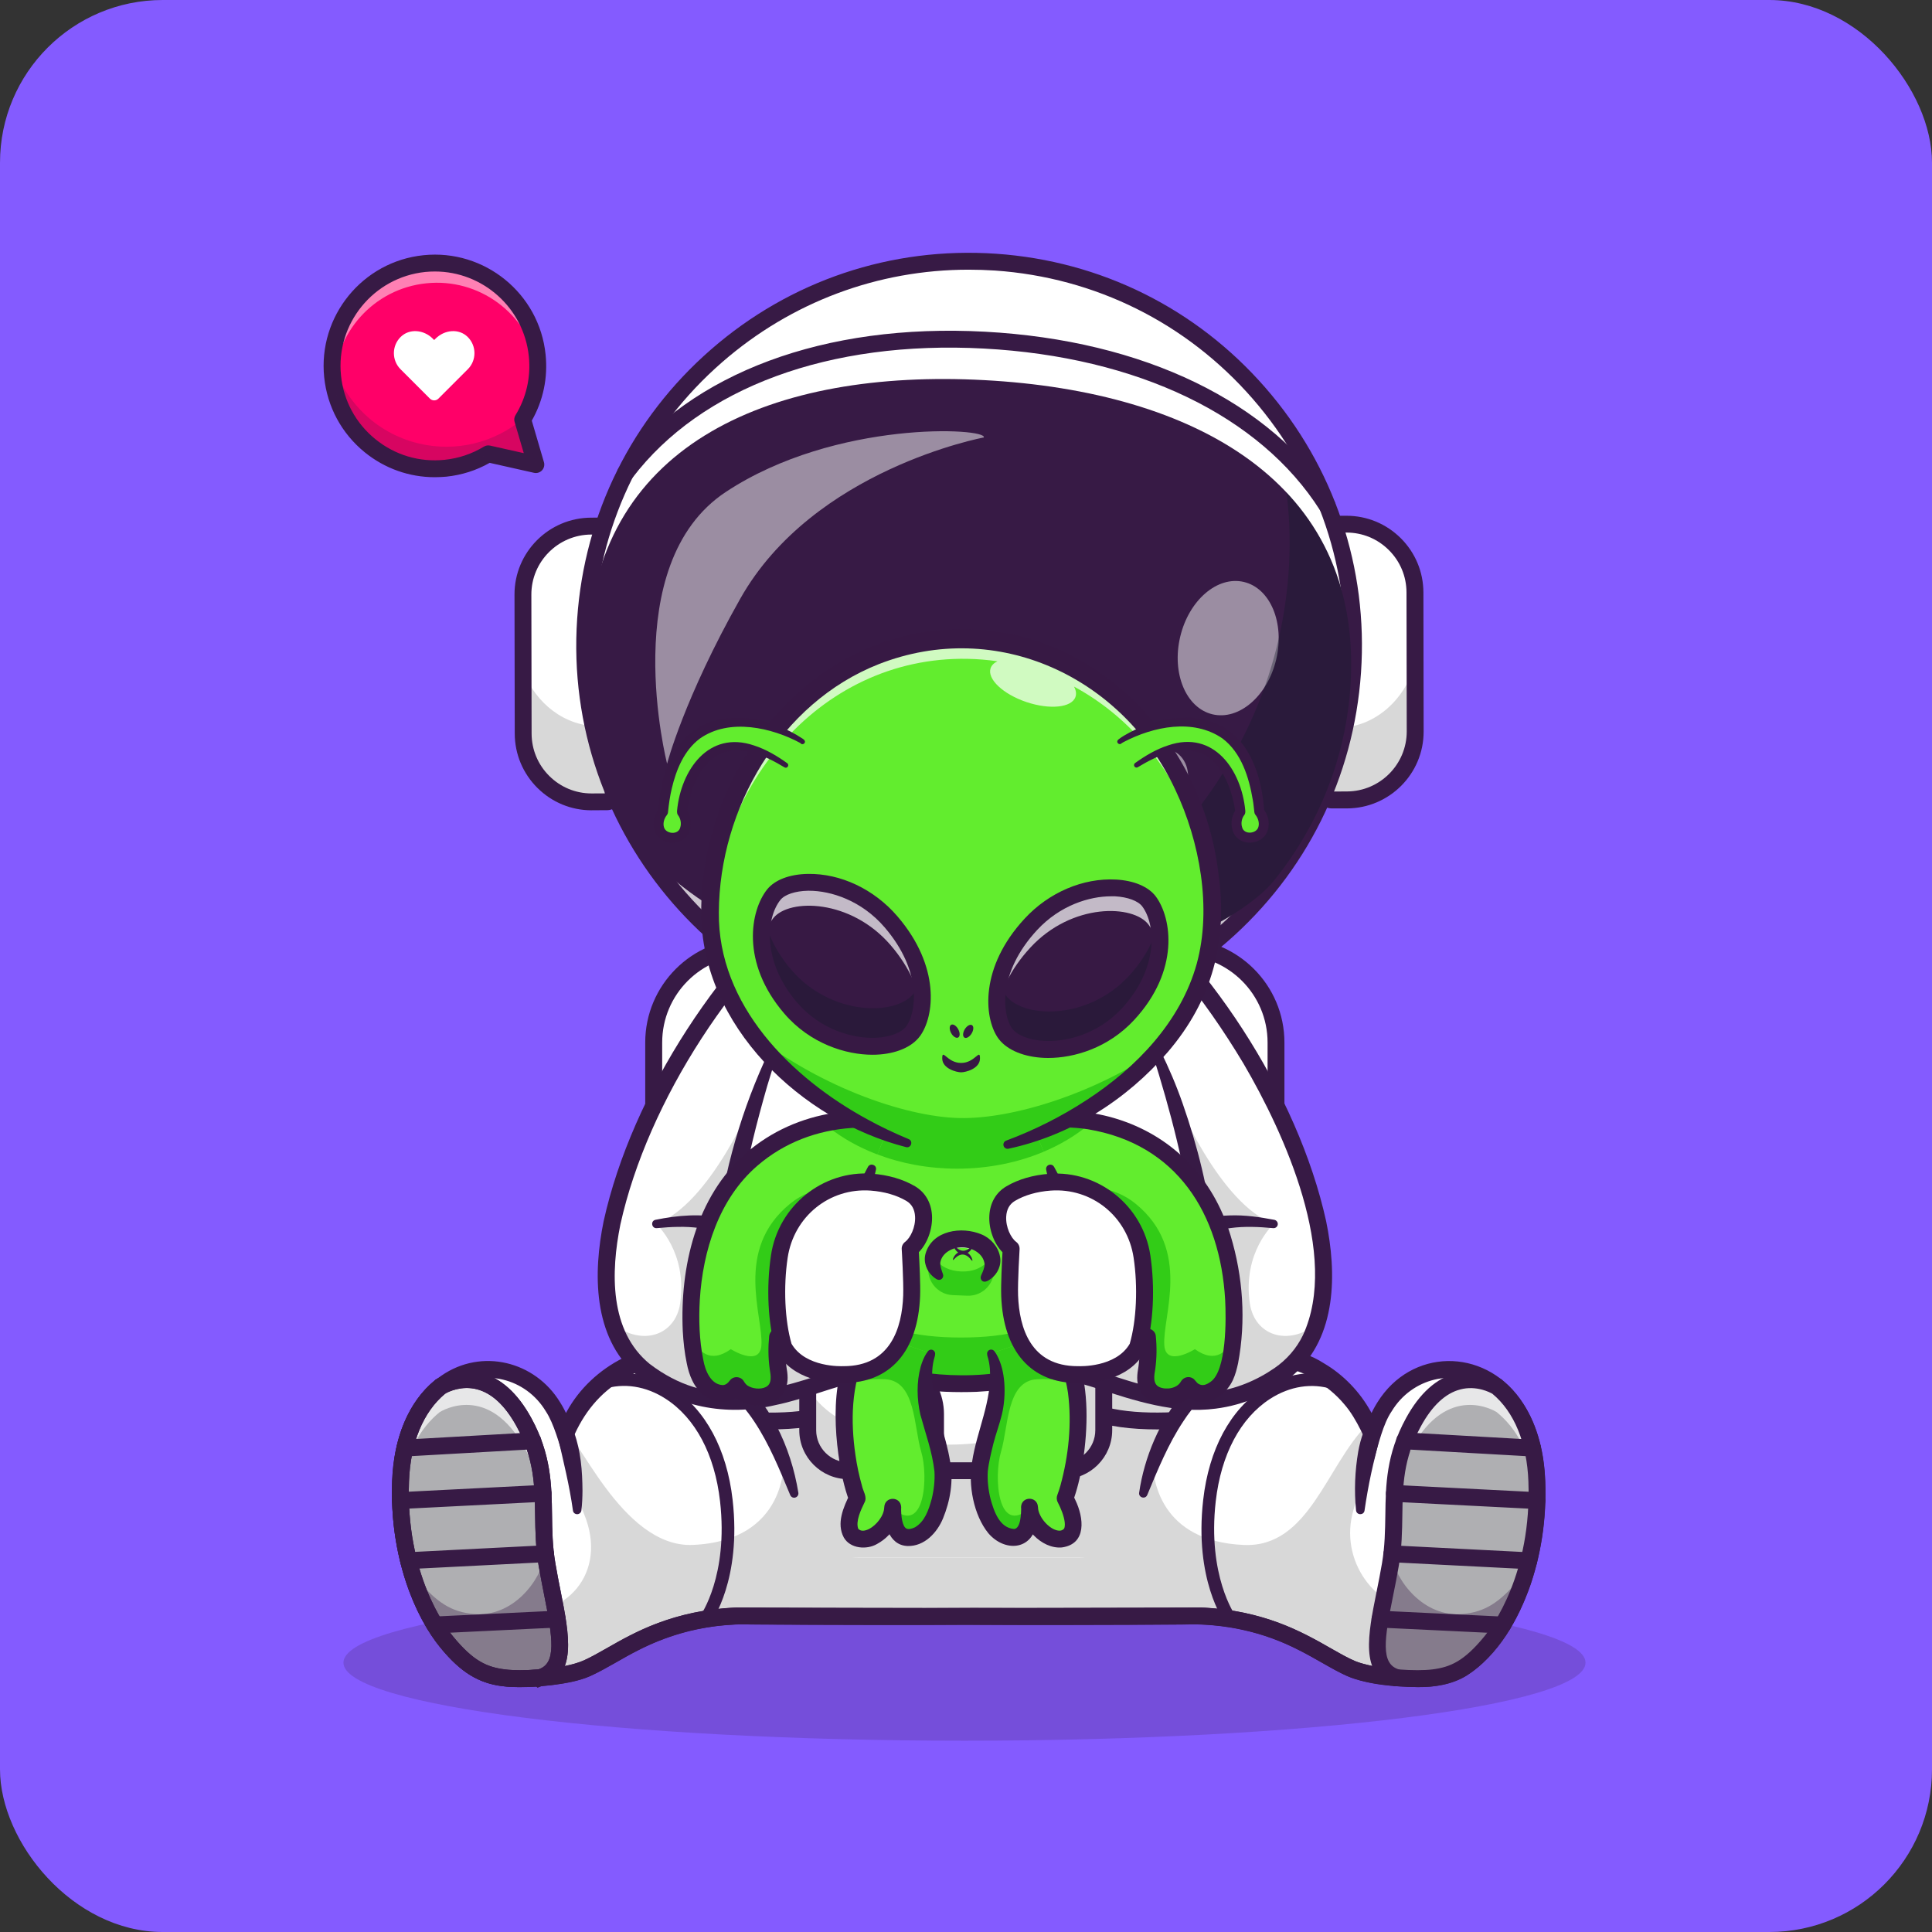<svg width="95" height="95" viewBox="0 0 95 95" fill="none" xmlns="http://www.w3.org/2000/svg">
<rect x="0" y="0" width="95" height="95" fill="#333333" stroke="none"/>
<g clip-path="url(#clip0_2_64417)">
<path d="M95 0H0V95H95V0Z" fill="#845BFF"/>
<g opacity="0.2">
<path d="M47.425 85.593C64.291 85.593 77.963 83.875 77.963 81.757C77.963 79.639 64.291 77.921 47.425 77.921C30.56 77.921 16.888 79.639 16.888 81.757C16.888 83.875 30.56 85.593 47.425 85.593Z" fill="#371A45"/>
</g>
<path d="M58.041 77.159H36.846C34.26 77.159 32.144 75.043 32.144 72.457V51.262C32.144 48.676 34.26 46.56 36.846 46.56H58.041C60.627 46.56 62.743 48.676 62.743 51.262V72.457C62.745 75.043 60.627 77.159 58.041 77.159Z" fill="white"/>
<path d="M58.04 77.575H36.846C34.024 77.575 31.727 75.278 31.727 72.457V51.262C31.727 48.441 34.024 46.144 36.846 46.144H58.04C60.862 46.144 63.158 48.441 63.158 51.262V72.457C63.158 75.278 60.864 77.575 58.04 77.575ZM36.848 46.975C34.483 46.975 32.561 48.899 32.561 51.262V72.457C32.561 74.822 34.485 76.744 36.848 76.744H58.042C60.408 76.744 62.329 74.82 62.329 72.457V51.262C62.329 48.897 60.406 46.975 58.042 46.975H36.848Z" fill="#371A45"/>
<path d="M60.51 78.409H34.103C34.103 78.409 34.017 73.606 34.547 66.964C34.97 61.646 35.787 55.153 37.356 48.994L57.494 49.035C59.325 55.233 60.121 61.772 60.441 67.104C60.838 73.673 60.51 78.409 60.51 78.409Z" fill="white"/>
<path d="M60.51 78.409H34.103C34.103 78.409 34.017 73.607 34.547 66.964C38.221 65.912 42.581 65.301 47.26 65.301C52.139 65.301 56.672 65.964 60.444 67.102C60.838 73.673 60.51 78.409 60.51 78.409Z" fill="#D8D8D8"/>
<path d="M57.693 48.975C59.42 53.645 60.099 58.627 60.627 63.553C60.98 67.261 61.132 70.987 61.073 74.709C61.054 76.077 60.999 77.449 60.897 78.825H60.508H47.02V77.993H47.59V78.825H34.105H33.689C33.599 72.483 33.998 66.142 34.862 59.862C35.385 56.179 35.988 52.488 37.157 48.945C37.192 48.835 37.311 48.776 37.42 48.812C37.52 48.845 37.577 48.945 37.56 49.044C37.133 51.479 36.663 53.892 36.266 56.324C35.105 63.617 34.575 71.02 34.52 78.402L34.105 77.993H47.593V78.825H47.023V77.993H60.51L60.097 78.38C60.13 77.775 60.147 77.157 60.161 76.544C60.28 71.011 60.019 65.463 59.308 59.974C58.862 56.302 58.057 52.714 57.297 49.092C57.273 48.98 57.347 48.869 57.458 48.845C57.558 48.824 57.658 48.88 57.693 48.975Z" fill="#371A45"/>
<g opacity="0.35">
<path d="M47.355 69.292C47.467 69.46 47.574 69.627 47.676 69.79C47.572 69.627 47.465 69.46 47.355 69.292Z" fill="#371A45"/>
</g>
<path d="M41.121 69.384C39.485 70.047 36.951 69.909 35.224 69.7C34.189 69.574 33.462 68.619 33.614 67.586C33.754 66.643 34.583 65.959 35.533 66.004C37.148 66.081 39.57 66.116 41.105 65.774" fill="white"/>
<path d="M41.121 69.384C39.485 70.047 36.951 69.907 35.224 69.7C34.189 69.574 33.462 68.617 33.614 67.586C33.645 67.375 33.711 67.178 33.804 66.997C34.077 67.517 34.592 67.902 35.224 67.978C36.948 68.187 39.478 68.325 41.114 67.667L41.121 69.384Z" fill="#D8D8D8"/>
<path d="M37.867 70.287C36.922 70.287 35.981 70.208 35.174 70.111C34.561 70.037 34.017 69.726 33.644 69.234C33.269 68.743 33.112 68.135 33.203 67.525C33.374 66.365 34.383 65.532 35.551 65.589C37.934 65.701 39.872 65.622 41.014 65.368C41.237 65.318 41.793 65.318 42.126 66.382C42.465 67.472 42.429 69.301 41.275 69.769C40.318 70.158 39.088 70.287 37.867 70.287ZM35.445 66.418C34.734 66.418 34.129 66.936 34.024 67.648C33.967 68.037 34.067 68.422 34.305 68.733C34.542 69.044 34.886 69.242 35.274 69.289C37.024 69.501 39.43 69.622 40.964 69.002C41.339 68.85 41.439 68.244 41.463 67.99C41.548 67.14 41.285 66.37 41.126 66.197C39.57 66.527 37.221 66.501 35.511 66.42C35.49 66.418 35.466 66.418 35.445 66.418Z" fill="#371A45"/>
<path d="M59.536 69.7C58.727 69.797 57.736 69.88 56.748 69.871C56.679 69.871 56.613 69.871 56.544 69.869C56.473 69.869 56.401 69.866 56.328 69.862C56.28 69.862 56.233 69.859 56.185 69.857C56.128 69.854 56.074 69.85 56.017 69.847C55.945 69.843 55.874 69.838 55.803 69.833H55.798C55.727 69.828 55.656 69.821 55.587 69.814C55.539 69.809 55.494 69.805 55.449 69.8C55.409 69.797 55.371 69.793 55.333 69.788C55.271 69.781 55.212 69.771 55.152 69.764C55.095 69.757 55.041 69.748 54.986 69.738C54.974 69.738 54.962 69.736 54.953 69.733C54.889 69.724 54.824 69.712 54.76 69.7C54.696 69.688 54.632 69.676 54.57 69.662C54.566 69.662 54.561 69.66 54.554 69.66C54.518 69.653 54.482 69.643 54.449 69.636C54.411 69.629 54.373 69.619 54.335 69.607C54.219 69.579 54.105 69.546 53.993 69.51C53.934 69.491 53.874 69.47 53.815 69.451C53.756 69.429 53.699 69.408 53.642 69.384L53.649 67.65L53.656 65.774C54.048 65.862 54.499 65.924 54.981 65.966C56.378 66.095 58.026 66.059 59.228 66.002C59.256 66.002 59.285 66 59.316 66C60.23 66 61.011 66.672 61.147 67.584C61.299 68.619 60.572 69.574 59.536 69.7Z" fill="white"/>
<path d="M59.536 69.7C58.727 69.797 57.736 69.88 56.748 69.871C56.679 69.871 56.613 69.871 56.544 69.869C56.473 69.869 56.401 69.866 56.328 69.862C56.28 69.862 56.233 69.859 56.185 69.857C56.128 69.854 56.074 69.85 56.017 69.847C55.945 69.843 55.874 69.838 55.803 69.833H55.798C55.727 69.828 55.656 69.821 55.587 69.814C55.539 69.809 55.494 69.805 55.449 69.8C55.409 69.797 55.371 69.793 55.333 69.788C55.271 69.781 55.212 69.771 55.152 69.764C55.095 69.757 55.041 69.748 54.986 69.738C54.974 69.738 54.962 69.736 54.953 69.733C54.889 69.724 54.824 69.712 54.76 69.7C54.696 69.688 54.632 69.676 54.57 69.662C54.566 69.662 54.561 69.66 54.554 69.66C54.518 69.653 54.482 69.643 54.449 69.636C54.411 69.629 54.373 69.619 54.335 69.607C54.219 69.579 54.105 69.546 53.993 69.51C53.934 69.491 53.874 69.47 53.815 69.451C53.756 69.429 53.699 69.408 53.642 69.384L53.649 67.65V67.525C53.701 67.546 53.758 67.567 53.813 67.589C53.872 67.61 53.931 67.629 53.991 67.648C54.102 67.684 54.216 67.717 54.333 67.745C54.371 67.755 54.409 67.764 54.447 67.774C54.48 67.781 54.516 67.79 54.551 67.798L54.568 67.8C54.63 67.814 54.694 67.826 54.758 67.838C54.822 67.85 54.886 67.862 54.95 67.871C54.96 67.874 54.972 67.876 54.983 67.876C55.038 67.885 55.095 67.893 55.15 67.902C55.209 67.909 55.269 67.919 55.33 67.926C55.368 67.931 55.409 67.935 55.447 67.938C55.492 67.942 55.539 67.947 55.584 67.952C55.656 67.959 55.727 67.966 55.796 67.971H55.8C55.872 67.976 55.943 67.981 56.014 67.985C56.069 67.988 56.126 67.992 56.183 67.995C56.23 67.997 56.278 67.999 56.325 67.999C56.397 68.002 56.468 68.004 56.541 68.007C56.61 68.009 56.677 68.009 56.746 68.009C57.736 68.019 58.724 67.935 59.534 67.838C60.135 67.767 60.634 67.413 60.914 66.926C61.028 67.126 61.109 67.346 61.144 67.586C61.299 68.619 60.572 69.574 59.536 69.7Z" fill="#D8D8D8"/>
<path d="M56.892 70.287C55.669 70.287 54.439 70.156 53.482 69.769C52.33 69.303 52.294 67.472 52.632 66.382C52.962 65.318 53.52 65.318 53.743 65.368C54.886 65.622 56.826 65.701 59.206 65.589C60.374 65.532 61.384 66.365 61.555 67.525C61.645 68.137 61.488 68.743 61.113 69.234C60.738 69.724 60.196 70.035 59.583 70.111C58.781 70.211 57.84 70.287 56.892 70.287ZM53.632 66.195C53.472 66.368 53.209 67.137 53.294 67.988C53.321 68.242 53.42 68.847 53.793 68.999C55.327 69.622 57.736 69.498 59.484 69.287C59.871 69.239 60.215 69.042 60.453 68.731C60.69 68.42 60.79 68.033 60.733 67.646C60.624 66.912 59.982 66.382 59.244 66.418C57.536 66.499 55.187 66.525 53.632 66.195Z" fill="#371A45"/>
<path d="M54.273 64.582V70.368C54.273 71.441 53.394 72.32 52.321 72.32H41.667C40.596 72.32 39.717 71.441 39.717 70.368V64.582C39.717 63.509 40.596 62.632 41.667 62.632H52.321C52.953 62.632 53.518 62.936 53.874 63.407C54.123 63.732 54.273 64.14 54.273 64.582Z" fill="white"/>
<path d="M54.273 64.582V70.368C54.273 71.441 53.394 72.318 52.321 72.318H41.667C40.593 72.318 39.717 71.441 39.717 70.368V68.202C40.859 70.42 44.735 71.294 47.927 70.971C48.64 70.9 49.15 70.221 48.979 69.527C48.929 69.32 48.901 69.1 48.901 68.871C48.901 67.61 49.737 66.587 50.768 66.587C51.765 66.587 52.582 67.544 52.634 68.748C53.912 67.076 53.981 64.841 53.874 63.404C54.123 63.734 54.273 64.141 54.273 64.582Z" fill="#D8D8D8"/>
<path d="M52.281 72.733H41.71C40.382 72.733 39.302 71.653 39.302 70.325V64.625C39.302 63.297 40.382 62.217 41.71 62.217H52.281C53.609 62.217 54.689 63.297 54.689 64.625V70.327C54.687 71.655 53.609 72.733 52.281 72.733ZM41.71 63.048C40.841 63.048 40.133 63.756 40.133 64.625V70.327C40.133 71.197 40.841 71.904 41.71 71.904H52.281C53.15 71.904 53.858 71.197 53.858 70.327V64.625C53.858 63.756 53.15 63.048 52.281 63.048H41.71Z" fill="#371A45"/>
<path d="M50.768 69.156C51.697 69.156 52.45 68.404 52.45 67.475C52.45 66.546 51.697 65.793 50.768 65.793C49.84 65.793 49.087 66.546 49.087 67.475C49.087 68.404 49.84 69.156 50.768 69.156Z" fill="#22A7F0"/>
<path d="M52.452 67.475C52.452 67.565 52.445 67.656 52.431 67.743C52.302 66.941 51.606 66.328 50.77 66.328C49.932 66.328 49.239 66.941 49.11 67.743C49.096 67.656 49.089 67.568 49.089 67.475C49.089 66.546 49.842 65.793 50.77 65.793C51.697 65.793 52.452 66.546 52.452 67.475Z" fill="white"/>
<path d="M52.45 67.475C52.45 68.403 51.697 69.156 50.768 69.156C49.84 69.156 49.087 68.403 49.087 67.475C49.087 67.259 49.127 67.054 49.203 66.867C49.446 67.494 50.056 67.938 50.771 67.938C51.486 67.938 52.096 67.494 52.338 66.867C52.41 67.054 52.45 67.259 52.45 67.475Z" fill="#2580EF"/>
<path d="M50.767 69.47C49.668 69.47 48.773 68.574 48.773 67.475C48.773 66.375 49.668 65.48 50.767 65.48C51.867 65.48 52.763 66.375 52.763 67.475C52.763 68.574 51.867 69.47 50.767 69.47ZM50.767 66.104C50.012 66.104 49.397 66.719 49.397 67.475C49.397 68.23 50.012 68.845 50.767 68.845C51.523 68.845 52.138 68.23 52.138 67.475C52.138 66.719 51.525 66.104 50.767 66.104Z" fill="#371A45"/>
<path d="M46.001 72.733C45.771 72.733 45.586 72.548 45.586 72.318V69.527C45.586 68.822 45.248 68.147 44.685 67.724C43.913 67.145 43.455 66.221 43.455 65.257V62.632C43.455 62.402 43.64 62.217 43.871 62.217C44.101 62.217 44.286 62.402 44.286 62.632V65.257C44.286 65.962 44.624 66.637 45.187 67.059C45.958 67.639 46.417 68.563 46.417 69.527V72.32C46.417 72.548 46.229 72.733 46.001 72.733Z" fill="#371A45"/>
<path d="M39.051 73.454C37.016 66.059 32.444 66.296 30.737 67.234C29.741 67.783 28.585 68.595 27.787 70.55C26.447 65.695 19.938 66.23 19.698 72.832C19.555 76.718 20.952 79.504 21.966 80.739C22.968 81.957 23.714 82.365 24.782 82.501C25.77 82.627 27.86 82.46 28.796 82.059C30.354 81.392 32.242 79.634 36.216 79.456C36.216 79.456 41.612 79.52 47.635 79.48C53.658 79.52 59.054 79.456 59.054 79.456C63.027 79.634 64.913 81.389 66.473 82.059C67.409 82.46 69.501 82.627 70.487 82.501C71.553 82.365 72.302 81.959 73.304 80.739C74.318 79.504 75.714 76.72 75.572 72.832C75.33 66.227 68.82 65.695 67.483 70.55C66.685 68.595 65.528 67.783 64.533 67.234C62.825 66.296 58.253 66.056 56.218 73.454V76.587H39.113C39.092 76.585 39.051 73.454 39.051 73.454Z" fill="white"/>
<path d="M73.301 80.738C72.299 81.957 71.553 82.363 70.484 82.498C69.496 82.624 67.406 82.458 66.471 82.056C65.585 81.677 64.597 80.95 63.179 80.356C63.124 80.332 63.07 80.311 63.01 80.287C62.72 80.171 62.412 80.059 62.082 79.959C61.946 79.919 61.806 79.879 61.666 79.841C61.476 79.791 61.279 79.746 61.077 79.703C61.027 79.691 60.975 79.681 60.923 79.672C60.768 79.641 60.609 79.615 60.448 79.589C60.013 79.522 59.547 79.475 59.051 79.454C59.051 79.454 53.655 79.518 47.632 79.477C41.609 79.518 36.215 79.454 36.215 79.454C35.719 79.475 35.254 79.522 34.821 79.589C34.657 79.615 34.501 79.641 34.344 79.672C34.292 79.681 34.242 79.691 34.19 79.703C33.988 79.746 33.791 79.793 33.601 79.841C33.458 79.879 33.32 79.917 33.185 79.959C33.004 80.014 32.831 80.073 32.66 80.133C32.534 80.178 32.411 80.225 32.292 80.273C32.214 80.304 32.133 80.337 32.057 80.37C30.66 80.959 29.679 81.681 28.801 82.056C27.865 82.458 25.773 82.622 24.787 82.498C23.92 82.389 23.265 82.099 22.512 81.342C22.367 81.194 22.22 81.033 22.065 80.85C22.034 80.812 22.003 80.776 21.973 80.738C20.958 79.503 19.562 76.718 19.704 72.832C19.707 72.746 19.712 72.661 19.719 72.576C19.723 72.49 19.731 72.407 19.738 72.326V72.321C19.745 72.241 19.754 72.162 19.764 72.082C19.773 72.003 19.783 71.922 19.795 71.846C19.795 71.846 19.795 71.846 19.795 71.849C20.612 66.187 26.528 65.947 27.796 70.547C28.594 68.593 29.751 67.778 30.746 67.232C32.318 66.367 36.325 66.097 38.536 71.846C38.723 72.336 38.899 72.87 39.058 73.452C39.058 73.452 39.099 76.585 39.115 76.585H56.22V73.452C56.365 72.922 56.524 72.431 56.695 71.977C58.897 66.092 62.951 66.36 64.535 67.232C65.437 67.728 66.475 68.445 67.254 70.034C67.318 70.165 67.38 70.3 67.44 70.443C67.454 70.478 67.47 70.514 67.485 70.55C68.755 65.947 74.669 66.187 75.488 71.849C75.496 71.903 75.503 71.958 75.51 72.015C75.515 72.058 75.519 72.1 75.524 72.146C75.538 72.264 75.55 72.385 75.557 72.509C75.56 72.549 75.562 72.592 75.564 72.635C75.569 72.699 75.572 72.766 75.574 72.834C75.712 76.72 74.315 79.506 73.301 80.738Z" fill="white"/>
<path d="M73.301 80.739C72.299 81.957 71.553 82.363 70.484 82.498C69.496 82.624 67.406 82.458 66.471 82.057C65.585 81.677 64.597 80.95 63.179 80.356C63.124 80.332 63.07 80.311 63.01 80.287C62.72 80.171 62.412 80.059 62.082 79.959C61.946 79.919 61.806 79.879 61.666 79.841C61.476 79.791 61.279 79.743 61.077 79.703C61.027 79.691 60.975 79.682 60.923 79.672C60.768 79.641 60.609 79.615 60.448 79.589C60.013 79.522 59.547 79.475 59.051 79.454C59.051 79.454 53.655 79.518 47.632 79.477C41.609 79.518 36.215 79.454 36.215 79.454C35.719 79.475 35.254 79.522 34.821 79.589C34.657 79.615 34.501 79.641 34.344 79.672C34.292 79.682 34.242 79.691 34.19 79.703C33.988 79.746 33.791 79.791 33.601 79.841C33.458 79.879 33.32 79.917 33.185 79.959C33.004 80.014 32.831 80.073 32.66 80.133C32.534 80.178 32.411 80.225 32.292 80.273C32.214 80.304 32.133 80.337 32.057 80.37C30.66 80.959 29.679 81.681 28.801 82.057C27.865 82.458 25.773 82.622 24.787 82.498C23.92 82.389 23.265 82.099 22.512 81.342C22.367 81.194 22.22 81.033 22.065 80.85C22.034 80.812 22.003 80.776 21.973 80.739C20.958 79.504 19.562 76.72 19.704 72.832C19.707 72.747 19.712 72.661 19.716 72.578C19.721 72.492 19.728 72.409 19.735 72.329V72.324C19.742 72.243 19.752 72.165 19.761 72.084C19.771 72.006 19.78 71.925 19.792 71.849C20.113 74.578 21.165 76.549 21.973 77.532C22.975 78.751 23.721 79.157 24.789 79.292C24.799 79.292 24.808 79.294 24.82 79.294C27.886 79.696 29.9 77.321 28.725 74.459C27.853 72.345 27.535 70.756 27.796 70.545C28.285 70.151 30.523 76.117 34.061 75.967C38.731 75.768 38.536 71.844 38.536 71.844C38.723 72.333 38.899 72.868 39.058 73.45V73.507C39.089 75.214 40.481 76.582 42.189 76.582H53.08C54.809 76.582 56.213 75.181 56.213 73.45C56.358 72.92 56.517 72.428 56.688 71.975C56.702 72.656 57.001 75.791 61.162 75.969C64.383 76.107 65.226 72.034 67.247 70.032C67.447 69.832 67.656 69.657 67.881 69.507C67.696 69.633 67.561 69.966 67.432 70.441C67.195 71.348 66.995 72.77 66.556 74.236C65.817 76.706 67.606 79.24 70.183 79.302C70.299 79.304 70.401 79.302 70.484 79.29C71.551 79.154 72.299 78.748 73.301 77.53C74.111 76.547 75.161 74.575 75.481 71.847C75.488 71.901 75.496 71.956 75.503 72.013C75.507 72.055 75.512 72.098 75.517 72.143C75.531 72.262 75.543 72.383 75.55 72.507C75.553 72.547 75.555 72.59 75.557 72.633C75.562 72.697 75.564 72.763 75.567 72.832C75.712 76.72 74.315 79.506 73.301 80.739Z" fill="#D8D8D8"/>
<path d="M28.172 74.271C28.004 73.053 27.702 71.851 27.429 70.654C27.339 70.153 28.046 69.958 28.227 70.431C28.562 71.348 28.635 72.336 28.642 73.302C28.64 73.625 28.626 73.943 28.588 74.271C28.574 74.385 28.471 74.468 28.357 74.454C28.255 74.445 28.182 74.366 28.172 74.271Z" fill="#371A45"/>
<path d="M26.526 82.919C26.296 82.919 26.11 82.734 26.11 82.503C26.11 82.313 26.236 82.154 26.41 82.104C26.448 82.092 26.488 82.088 26.528 82.088C26.759 82.088 26.944 82.273 26.944 82.503C26.944 82.693 26.818 82.852 26.645 82.902C26.607 82.912 26.566 82.919 26.526 82.919Z" fill="#371A45"/>
<path d="M66.68 74.271C66.583 73.302 66.623 72.333 66.787 71.374C66.844 71.053 66.927 70.737 67.041 70.431C67.12 70.215 67.359 70.106 67.576 70.184C67.775 70.258 67.884 70.467 67.839 70.668C67.78 70.965 67.701 71.257 67.633 71.554C67.483 72.148 67.352 72.751 67.245 73.357C67.191 73.663 67.139 73.977 67.096 74.281C67.06 74.518 66.706 74.511 66.68 74.271Z" fill="#371A45"/>
<path d="M56.014 73.4C56.506 69.968 59.078 65.978 62.987 66.325C63.74 66.384 64.481 66.633 65.118 67.047C66.061 67.602 66.868 68.441 67.4 69.405C67.583 69.723 67.726 70.058 67.863 70.393L67.08 70.441C67.227 69.923 67.438 69.415 67.733 68.951C69.391 66.294 72.934 66.26 74.746 68.79C75.535 69.885 75.888 71.224 75.969 72.554C76.076 74.371 75.846 76.2 75.261 77.924C74.658 79.641 73.687 81.389 72.105 82.401C71.395 82.836 70.526 82.966 69.713 82.959C68.535 82.933 67.305 82.859 66.206 82.396C65.403 82.026 64.645 81.522 63.861 81.135C62.125 80.24 60.159 79.815 58.207 79.879C52.1 79.898 44.691 79.903 38.58 79.881C38.119 79.876 36.77 79.881 36.314 79.876C36.065 79.881 35.832 79.907 35.592 79.921C34.134 80.052 32.718 80.47 31.414 81.133C30.633 81.52 29.873 82.023 29.073 82.394C28.462 82.674 27.778 82.779 27.123 82.864C26.337 82.95 25.558 83.002 24.762 82.919C23.316 82.793 22.263 81.845 21.432 80.727C19.606 78.181 18.919 74.44 19.451 71.383C19.727 69.93 20.444 68.495 21.703 67.645C23.679 66.277 26.306 66.93 27.538 68.949C27.833 69.415 28.044 69.923 28.191 70.443L27.408 70.395C27.543 70.061 27.688 69.728 27.868 69.41C28.488 68.272 29.483 67.355 30.631 66.778C32.348 65.928 34.483 66.277 35.977 67.422C37.839 68.852 38.893 71.153 39.257 73.402C39.276 73.516 39.197 73.623 39.083 73.642C38.983 73.659 38.891 73.602 38.855 73.511C38.337 72.267 37.831 71.018 37.09 69.901C36.383 68.833 35.411 67.902 34.2 67.477C33.032 67.061 31.671 67.149 30.626 67.833C29.488 68.488 28.685 69.507 28.177 70.709L27.733 71.718C27.495 71.013 27.248 70.011 26.835 69.391C25.859 67.769 23.743 67.225 22.168 68.329C21.304 68.911 20.736 69.856 20.437 70.849C20.304 71.293 20.209 71.79 20.159 72.25C20.005 74.067 20.214 75.931 20.798 77.658C21.275 79.026 21.974 80.323 23.052 81.287C23.745 81.94 24.636 82.149 25.565 82.128C26.619 82.104 27.757 82.04 28.73 81.636C29.524 81.266 30.248 80.781 31.041 80.389C32.547 79.62 34.221 79.157 35.91 79.064C36.145 79.036 36.806 79.045 37.057 79.045C37.995 79.045 40.615 79.052 41.591 79.055C46.581 79.071 53.252 79.059 58.218 79.045C58.411 79.043 59.159 79.036 59.366 79.064C60.536 79.128 61.7 79.371 62.805 79.769C63.774 80.119 64.695 80.617 65.576 81.128C65.925 81.325 66.329 81.558 66.7 81.705C67.65 82.038 68.707 82.111 69.709 82.128C71.177 82.163 72.036 81.646 72.955 80.508C74.528 78.508 75.162 75.856 75.162 73.336C75.183 71.502 74.694 69.417 73.1 68.327C71.521 67.225 69.414 67.769 68.433 69.393C68.006 70.015 67.78 71.032 67.564 71.759C67.163 70.863 66.74 69.787 66.101 69.051C65.693 68.562 65.201 68.163 64.643 67.83C64.12 67.496 63.529 67.291 62.904 67.241C60.945 67.047 59.202 68.301 58.178 69.901C57.449 70.999 56.938 72.246 56.413 73.509C56.319 73.739 55.977 73.64 56.014 73.4Z" fill="#371A45"/>
<path d="M73.302 80.739C72.299 81.957 71.554 82.365 70.485 82.501C70.046 82.558 69.39 82.555 68.713 82.501C68.713 82.501 68.713 82.501 68.711 82.501C67.034 82.054 67.903 79.658 68.366 76.936C68.791 74.435 68.081 72.526 69.504 69.93C71.231 66.778 73.48 68.111 73.615 68.194C73.618 68.194 73.62 68.196 73.622 68.199C74.691 69.073 75.487 70.607 75.567 72.835C75.712 76.72 74.316 79.506 73.302 80.739Z" fill="#AFAFB2"/>
<path d="M26.53 82.501C25.861 82.553 25.215 82.555 24.782 82.501C23.714 82.365 22.968 81.959 21.966 80.738C20.952 79.506 19.555 76.72 19.698 72.832C19.778 70.59 20.584 69.051 21.662 68.179C21.662 68.179 21.664 68.18 21.664 68.177C21.759 68.118 24.015 66.745 25.759 69.925C27.181 72.521 26.471 74.433 26.896 76.931C27.362 79.655 28.205 82.054 26.53 82.501Z" fill="#AFAFB2"/>
<g opacity="0.7">
<path d="M25.761 69.928C26.633 71.516 26.704 72.849 26.728 74.217C26.633 73.276 26.405 72.31 25.808 71.222C24.027 67.971 21.719 69.374 21.624 69.434C21.624 69.434 21.621 69.434 21.621 69.436C20.671 70.203 19.933 71.476 19.69 73.281C19.69 73.134 19.693 72.984 19.7 72.832C19.781 70.59 20.586 69.051 21.664 68.18C21.664 68.18 21.666 68.18 21.666 68.177C21.759 68.12 24.018 66.748 25.761 69.928Z" fill="white"/>
</g>
<path d="M26.802 76.188C26.735 75.501 26.738 74.855 26.726 74.217C26.792 74.877 26.79 75.525 26.802 76.188Z" fill="#AFAFB2"/>
<g opacity="0.35">
<path d="M26.53 82.501C25.86 82.553 25.214 82.555 24.782 82.501C23.713 82.365 22.967 81.959 21.965 80.739C21.4 80.052 20.716 78.884 20.248 77.311C20.324 77.416 20.4 77.513 20.471 77.601C21.474 78.82 22.215 79.264 23.288 79.363C25.212 79.539 26.587 77.744 26.824 76.406C26.843 76.58 26.867 76.756 26.898 76.934C27.361 79.656 28.204 82.054 26.53 82.501Z" fill="#371A45"/>
</g>
<path d="M25.569 82.957C25.248 82.957 24.963 82.943 24.731 82.912C23.498 82.755 22.662 82.237 21.646 81.002C20.413 79.504 19.147 76.566 19.282 72.818C19.361 70.669 20.107 68.914 21.384 67.871L21.418 67.838L21.463 67.816C21.631 67.714 22.531 67.218 23.66 67.508C24.626 67.757 25.455 68.505 26.125 69.728C27.103 71.514 27.125 73.025 27.144 74.488C27.153 75.245 27.165 76.031 27.308 76.865C27.386 77.328 27.476 77.784 27.564 78.226C27.994 80.39 28.398 82.432 26.638 82.905L26.586 82.919H26.545C26.203 82.943 25.871 82.957 25.569 82.957ZM21.888 68.531C20.812 69.422 20.18 70.951 20.111 72.847C19.945 77.388 21.893 79.998 22.284 80.475C23.28 81.686 23.947 81.976 24.833 82.088C25.222 82.138 25.826 82.138 26.457 82.09C27.381 81.812 27.182 80.558 26.749 78.385C26.662 77.939 26.569 77.478 26.488 77.003C26.336 76.103 26.324 75.288 26.312 74.497C26.293 73.075 26.274 71.73 25.396 70.127C24.84 69.113 24.184 68.503 23.451 68.313C22.702 68.12 22.071 68.427 21.921 68.51L21.909 68.522L21.888 68.531Z" fill="#371A45"/>
<path d="M25.569 82.957C25.248 82.957 24.963 82.943 24.731 82.912C23.498 82.755 22.662 82.237 21.646 81.002C20.413 79.504 19.147 76.566 19.282 72.818C19.361 70.669 20.107 68.914 21.384 67.871L21.418 67.838L21.463 67.816C21.631 67.714 22.531 67.218 23.66 67.508C24.626 67.757 25.455 68.505 26.125 69.728C27.103 71.514 27.125 73.025 27.144 74.488C27.153 75.245 27.165 76.031 27.308 76.865C27.386 77.328 27.476 77.784 27.564 78.226C27.994 80.39 28.398 82.432 26.638 82.905L26.586 82.919H26.545C26.203 82.943 25.871 82.957 25.569 82.957ZM21.888 68.531C20.812 69.422 20.18 70.951 20.111 72.847C19.945 77.388 21.893 79.998 22.284 80.475C23.28 81.686 23.947 81.976 24.833 82.088C25.222 82.138 25.826 82.138 26.457 82.09C27.381 81.812 27.182 80.558 26.749 78.385C26.662 77.939 26.569 77.478 26.488 77.003C26.336 76.103 26.324 75.288 26.312 74.497C26.293 73.075 26.274 71.73 25.396 70.127C24.84 69.113 24.184 68.503 23.451 68.313C22.702 68.12 22.071 68.427 21.921 68.51L21.909 68.522L21.888 68.531Z" fill="#371A45"/>
<path d="M26.433 82.992L26.236 82.795C26.148 82.707 26.108 82.586 26.115 82.47V82.116L26.488 82.088C26.493 82.088 26.497 82.088 26.502 82.088C27.405 82.016 28.2 81.862 28.63 81.679C28.991 81.525 29.376 81.304 29.822 81.05C31.205 80.261 33.098 79.18 36.195 79.043H36.206H36.218C36.273 79.043 41.678 79.107 47.628 79.067C53.582 79.105 58.99 79.043 59.044 79.043H59.056H59.068C62.163 79.18 64.056 80.261 65.438 81.05C65.884 81.304 66.269 81.525 66.63 81.679C67.06 81.864 67.851 82.016 68.742 82.088C68.97 82.106 69.141 82.306 69.122 82.534C69.103 82.762 68.903 82.931 68.675 82.914C68.207 82.876 67.036 82.755 66.302 82.441C65.896 82.268 65.474 82.026 65.025 81.769C63.645 80.983 61.928 80.002 59.04 79.872C58.752 79.874 53.449 79.933 47.625 79.895C41.809 79.933 36.506 79.874 36.218 79.872C33.328 80.005 31.611 80.983 30.233 81.769C29.784 82.026 29.362 82.266 28.958 82.439C28.255 82.741 27.143 82.864 26.63 82.909L26.433 82.992Z" fill="#371A45"/>
<path d="M19.693 74.2C19.475 74.2 19.289 74.027 19.28 73.806C19.268 73.578 19.444 73.381 19.674 73.371L26.683 73.015C26.911 73.003 27.108 73.179 27.117 73.409C27.129 73.637 26.953 73.834 26.723 73.844L19.715 74.2C19.707 74.2 19.7 74.2 19.693 74.2Z" fill="#371A45"/>
<path d="M19.907 71.618C19.689 71.618 19.506 71.448 19.494 71.227C19.482 70.999 19.655 70.802 19.886 70.79L26.179 70.433C26.405 70.419 26.605 70.595 26.616 70.825C26.628 71.053 26.455 71.25 26.224 71.262L19.931 71.618C19.924 71.618 19.916 71.618 19.907 71.618Z" fill="#371A45"/>
<path d="M20.09 77.155C19.871 77.155 19.686 76.981 19.676 76.76C19.665 76.532 19.84 76.335 20.071 76.326L26.804 75.984C27.032 75.972 27.229 76.148 27.238 76.378C27.25 76.606 27.075 76.803 26.844 76.813L20.111 77.155C20.104 77.155 20.097 77.155 20.09 77.155Z" fill="#371A45"/>
<path d="M21.377 80.318C21.156 80.318 20.973 80.145 20.962 79.924C20.95 79.696 21.128 79.501 21.356 79.489L27.379 79.2C27.607 79.188 27.802 79.366 27.813 79.594C27.825 79.822 27.647 80.016 27.419 80.028L21.398 80.318C21.391 80.318 21.384 80.318 21.377 80.318Z" fill="#371A45"/>
<g opacity="0.7">
<path d="M69.454 69.928C68.582 71.516 68.511 72.849 68.487 74.217C68.582 73.276 68.81 72.31 69.406 71.222C71.188 67.971 73.496 69.374 73.591 69.434C73.591 69.434 73.594 69.434 73.594 69.436C74.544 70.203 75.282 71.476 75.524 73.281C75.524 73.134 75.522 72.984 75.515 72.832C75.434 70.59 74.629 69.051 73.551 68.18C73.551 68.18 73.548 68.18 73.548 68.177C73.456 68.12 71.197 66.748 69.454 69.928Z" fill="white"/>
</g>
<g opacity="0.35">
<path d="M68.684 82.501C69.354 82.553 70 82.555 70.433 82.501C71.501 82.365 72.247 81.959 73.249 80.739C73.814 80.052 74.499 78.884 74.966 77.311C74.89 77.416 74.814 77.513 74.743 77.601C73.741 78.82 73 79.264 71.926 79.363C70.003 79.539 68.627 77.744 68.39 76.406C68.371 76.58 68.347 76.756 68.316 76.934C67.853 79.656 67.01 82.054 68.684 82.501Z" fill="#371A45"/>
</g>
<path d="M75.575 74.203C75.568 74.203 75.561 74.203 75.554 74.203L68.545 73.846C68.317 73.834 68.139 73.64 68.151 73.412C68.163 73.184 68.353 73.005 68.586 73.017L75.594 73.374C75.822 73.385 76 73.58 75.989 73.808C75.977 74.031 75.794 74.203 75.575 74.203Z" fill="#371A45"/>
<path d="M75.359 71.618C75.352 71.618 75.342 71.618 75.335 71.618L69.044 71.262C68.816 71.25 68.64 71.053 68.652 70.825C68.664 70.597 68.861 70.419 69.089 70.433L75.38 70.79C75.608 70.802 75.784 70.999 75.772 71.227C75.76 71.448 75.577 71.618 75.359 71.618Z" fill="#371A45"/>
<path d="M75.176 77.159C75.169 77.159 75.161 77.159 75.154 77.159L68.421 76.817C68.193 76.805 68.015 76.611 68.027 76.383C68.039 76.155 68.234 75.977 68.462 75.988L75.195 76.33C75.423 76.342 75.601 76.537 75.589 76.765C75.579 76.986 75.394 77.159 75.176 77.159Z" fill="#371A45"/>
<path d="M73.889 80.32C73.882 80.32 73.874 80.32 73.867 80.32L67.837 80.031C67.609 80.019 67.431 79.824 67.443 79.596C67.455 79.368 67.652 79.19 67.878 79.202L73.908 79.492C74.136 79.503 74.314 79.698 74.302 79.926C74.292 80.147 74.107 80.32 73.889 80.32Z" fill="#371A45"/>
<path d="M69.697 82.957C69.388 82.957 69.048 82.943 68.697 82.916H68.54L68.493 82.869C66.868 82.347 67.267 80.368 67.688 78.276C67.78 77.82 67.875 77.347 67.956 76.865C68.098 76.029 68.108 75.245 68.12 74.488C68.139 73.027 68.16 71.516 69.139 69.728C69.801 68.517 70.625 67.773 71.585 67.522C72.656 67.239 73.549 67.678 73.782 67.809L73.834 67.826L73.896 67.888C75.162 68.928 75.9 70.678 75.979 72.818C76.116 76.568 74.848 79.504 73.615 81.002C72.601 82.237 71.765 82.755 70.53 82.912C70.307 82.943 70.017 82.957 69.697 82.957ZM68.79 82.09C69.431 82.14 70.043 82.138 70.433 82.088C71.319 81.976 71.986 81.684 72.981 80.475C73.373 79.998 75.321 77.388 75.154 72.847C75.086 70.954 74.456 69.422 73.383 68.534C73.266 68.467 72.597 68.111 71.801 68.322C71.07 68.514 70.421 69.123 69.873 70.125C68.994 71.73 68.975 73.072 68.956 74.495C68.944 75.286 68.934 76.103 68.78 77C68.697 77.494 68.6 77.974 68.507 78.437C68.072 80.584 67.87 81.819 68.79 82.09Z" fill="#371A45"/>
<path d="M34.699 79.924C34.635 79.924 34.57 79.905 34.513 79.862C34.376 79.76 34.345 79.566 34.447 79.428C34.461 79.409 35.822 77.483 35.406 73.82C35.145 71.517 34.195 69.728 32.734 68.783C31.763 68.154 30.673 67.985 29.668 68.308C29.505 68.36 29.329 68.27 29.276 68.106C29.224 67.942 29.314 67.766 29.478 67.714C30.666 67.334 31.941 67.529 33.072 68.26C34.691 69.308 35.741 71.258 36.024 73.749C36.47 77.673 35.01 79.71 34.948 79.796C34.889 79.879 34.794 79.924 34.699 79.924Z" fill="#371A45"/>
<path d="M60.49 79.924C60.395 79.924 60.3 79.881 60.239 79.798C60.177 79.713 58.716 77.675 59.163 73.751C59.446 71.26 60.495 69.31 62.115 68.263C63.245 67.531 64.523 67.336 65.708 67.716C65.872 67.769 65.963 67.944 65.91 68.108C65.858 68.272 65.682 68.362 65.518 68.31C64.514 67.99 63.424 68.158 62.452 68.785C60.992 69.73 60.042 71.519 59.78 73.823C59.365 77.485 60.728 79.411 60.74 79.43C60.84 79.568 60.811 79.762 60.671 79.865C60.619 79.903 60.555 79.924 60.49 79.924Z" fill="#371A45"/>
<path d="M66.232 39.333L65.491 39.335C65.313 39.335 65.17 39.193 65.17 39.015L65.147 26.097C65.147 25.919 65.289 25.777 65.467 25.777L66.206 25.774C68.065 25.769 69.576 27.273 69.578 29.132L69.59 35.963C69.59 37.82 68.089 39.331 66.232 39.333Z" fill="white"/>
<path d="M65.488 39.412C65.384 39.412 65.284 39.371 65.21 39.298C65.137 39.224 65.094 39.124 65.094 39.017L65.07 26.1C65.07 25.881 65.246 25.703 65.465 25.703L66.203 25.701C66.206 25.701 66.208 25.701 66.213 25.701C67.129 25.701 67.989 26.057 68.64 26.703C69.291 27.351 69.652 28.213 69.652 29.133L69.664 35.963C69.668 37.858 68.129 39.404 66.234 39.409L65.488 39.412ZM66.21 25.85C66.208 25.85 66.206 25.85 66.203 25.85L65.465 25.853C65.329 25.853 65.22 25.964 65.22 26.1L65.244 39.017C65.244 39.084 65.27 39.146 65.317 39.191C65.365 39.236 65.427 39.262 65.491 39.262L66.232 39.26C68.044 39.255 69.516 37.778 69.514 35.963L69.502 29.133C69.5 28.254 69.155 27.427 68.533 26.807C67.911 26.19 67.087 25.85 66.21 25.85Z" fill="#371A45"/>
<path d="M69.58 32.681L69.585 34.709C69.59 37.258 67.785 39.331 65.552 39.338C65.339 39.338 65.168 39.141 65.165 38.899L65.158 35.529C65.218 35.683 65.353 35.787 65.51 35.79L65.773 35.787C67.538 35.78 69.034 34.486 69.58 32.681Z" fill="#D8D8D8"/>
<path d="M65.489 39.751C65.291 39.751 65.109 39.675 64.968 39.537C64.828 39.4 64.752 39.214 64.752 39.017L64.728 26.099C64.728 25.693 65.056 25.363 65.462 25.363L66.201 25.361C66.203 25.361 66.208 25.361 66.21 25.361C67.218 25.361 68.163 25.753 68.878 26.463C69.593 27.175 69.989 28.123 69.992 29.135L70.003 35.965C70.008 38.048 68.317 39.746 66.232 39.751H65.489ZM65.56 26.192L65.584 38.92L66.23 38.917C67.854 38.913 69.174 37.587 69.172 35.963L69.16 29.132C69.158 28.344 68.852 27.605 68.291 27.047C67.735 26.494 66.997 26.187 66.21 26.187C66.208 26.187 66.206 26.187 66.203 26.187L65.56 26.192Z" fill="#371A45"/>
<path d="M29.07 25.87L29.811 25.867C29.989 25.867 30.132 26.01 30.132 26.188L30.155 39.106C30.155 39.284 30.013 39.426 29.835 39.426L29.096 39.429C27.237 39.433 25.726 37.93 25.724 36.07L25.712 29.24C25.709 27.383 27.213 25.875 29.07 25.87Z" fill="white"/>
<path d="M29.091 39.502C28.175 39.502 27.315 39.146 26.664 38.5C26.014 37.852 25.652 36.989 25.652 36.07L25.641 29.24C25.636 27.345 27.175 25.798 29.07 25.794L29.811 25.791C29.916 25.791 30.015 25.832 30.089 25.905C30.163 25.979 30.205 26.079 30.205 26.186L30.229 39.103C30.229 39.322 30.053 39.5 29.835 39.5L29.096 39.502C29.096 39.502 29.094 39.502 29.091 39.502ZM29.07 25.943C27.258 25.948 25.785 27.425 25.788 29.24L25.8 36.07C25.802 36.949 26.146 37.776 26.769 38.395C27.389 39.013 28.213 39.355 29.089 39.355C29.091 39.355 29.094 39.355 29.096 39.355L29.835 39.352C29.97 39.352 30.079 39.241 30.079 39.105L30.056 26.188C30.056 26.121 30.03 26.06 29.982 26.015C29.935 25.969 29.873 25.943 29.809 25.943H29.07Z" fill="#371A45"/>
<path d="M30.15 35.469L30.157 38.987C30.157 39.229 29.984 39.426 29.773 39.428C28.602 39.431 27.545 38.863 26.804 37.956C26.136 37.134 25.726 36.032 25.723 34.823L25.721 33.002C26.357 34.598 27.77 35.709 29.407 35.705H29.811C29.958 35.7 30.084 35.605 30.15 35.469Z" fill="#D8D8D8"/>
<path d="M29.092 39.844C28.085 39.844 27.14 39.452 26.425 38.742C25.71 38.029 25.313 37.082 25.311 36.07L25.299 29.239C25.294 27.157 26.985 25.459 29.07 25.454L29.811 25.451H29.814C30.011 25.451 30.194 25.527 30.334 25.665C30.474 25.803 30.55 25.988 30.55 26.185L30.574 39.103C30.574 39.509 30.246 39.839 29.84 39.839L29.101 39.842C29.096 39.844 29.094 39.844 29.092 39.844ZM29.07 26.285C27.446 26.29 26.125 27.615 26.128 29.239L26.14 36.07C26.142 36.858 26.448 37.597 27.009 38.155C27.565 38.709 28.303 39.015 29.089 39.015C29.092 39.015 29.094 39.015 29.096 39.015L29.74 39.013L29.716 26.285H29.07Z" fill="#371A45"/>
<path d="M47.652 50.648C58.09 50.648 66.552 42.186 66.552 31.747C66.552 21.309 58.09 12.847 47.652 12.847C37.214 12.847 28.752 21.309 28.752 31.747C28.752 42.186 37.214 50.648 47.652 50.648Z" fill="white"/>
<path d="M47.681 50.724C47.239 50.724 46.792 50.709 46.348 50.678C35.91 49.959 28.004 40.882 28.721 30.444C29.07 25.387 31.367 20.768 35.188 17.44C39.01 14.111 43.902 12.47 48.956 12.819C54.012 13.168 58.632 15.464 61.959 19.286C65.289 23.107 66.93 27.997 66.581 33.054C66.232 38.11 63.935 42.729 60.114 46.057C56.632 49.092 52.257 50.724 47.681 50.724ZM47.624 12.918C43.083 12.918 38.743 14.538 35.285 17.55C31.493 20.853 29.215 25.435 28.868 30.451C28.153 40.808 36 49.814 46.355 50.526C51.371 50.873 56.224 49.244 60.016 45.94C63.809 42.637 66.087 38.055 66.434 33.039C66.78 28.023 65.151 23.171 61.847 19.378C58.544 15.585 53.962 13.308 48.947 12.961C48.505 12.935 48.063 12.918 47.624 12.918Z" fill="#371A45"/>
<g opacity="0.25">
<path d="M66.507 30.425C66.569 31.285 66.569 32.161 66.507 33.047C65.788 43.461 56.765 51.32 46.351 50.605C35.936 49.886 28.077 40.863 28.792 30.449C28.814 30.149 28.84 29.85 28.875 29.556C29.514 38.823 36.903 46.432 46.431 47.09C56.549 47.786 65.351 40.39 66.507 30.425Z" fill="#371A45"/>
</g>
<path d="M47.68 51.066C47.229 51.066 46.778 51.049 46.324 51.019C35.699 50.287 27.65 41.046 28.381 30.42C28.735 25.273 31.074 20.571 34.965 17.182C38.855 13.793 43.833 12.123 48.98 12.477C54.126 12.831 58.829 15.17 62.218 19.061C65.607 22.951 67.276 27.929 66.923 33.075C66.569 38.222 64.229 42.925 60.339 46.314C56.791 49.404 52.34 51.066 47.68 51.066ZM47.626 13.261C43.166 13.261 38.907 14.852 35.511 17.809C31.787 21.053 29.55 25.551 29.21 30.477C28.509 40.647 36.212 49.489 46.381 50.19C51.307 50.529 56.071 48.931 59.795 45.687C63.519 42.442 65.757 37.944 66.096 33.018C66.436 28.093 64.837 23.328 61.593 19.604C58.349 15.88 53.851 13.643 48.925 13.303C48.49 13.275 48.056 13.261 47.626 13.261Z" fill="#371A45"/>
<path d="M66.415 33.526C66.215 37.219 64.833 40.584 62.629 43.311C60.978 45.356 54.459 48.738 46.65 48.389C39.411 48.066 33.036 43.852 31.614 41.644C29.716 38.696 28.702 35.203 28.899 31.509C29.427 21.736 38.043 18.136 48.403 18.692C58.763 19.25 66.942 23.753 66.415 33.526Z" fill="#371A45"/>
<g opacity="0.5">
<path d="M62.752 32.43C63.178 30.633 62.468 28.925 61.164 28.616C59.861 28.307 58.459 29.513 58.033 31.31C57.606 33.107 58.317 34.814 59.62 35.124C60.923 35.433 62.325 34.227 62.752 32.43Z" fill="white"/>
</g>
<g opacity="0.5">
<path d="M58.3 38.805C58.607 38.016 58.307 37.161 57.629 36.897C56.95 36.633 56.151 37.059 55.843 37.848C55.535 38.638 55.836 39.492 56.514 39.756C57.193 40.021 57.992 39.595 58.3 38.805Z" fill="white"/>
</g>
<g opacity="0.35">
<path d="M63.257 24.214C65.433 26.525 66.625 29.603 66.416 33.529C66.217 37.222 64.834 40.587 62.633 43.314C60.98 45.359 54.46 48.741 46.654 48.392C43.896 48.268 41.267 47.582 38.987 46.656C48.592 46.879 56.536 42.725 58.583 40.188C61.379 36.728 63.134 32.458 63.386 27.77C63.452 26.515 63.405 25.333 63.257 24.214Z" fill="#111A28"/>
</g>
<path d="M65.26 25.285C65.16 25.285 65.063 25.25 64.982 25.179L64.942 25.141L64.908 25.091C61.956 20.443 55.933 17.545 48.378 17.139C40.781 16.731 34.482 19.051 31.093 23.502L31.06 23.54C30.901 23.706 30.64 23.713 30.473 23.554C30.314 23.402 30.302 23.155 30.44 22.989C34 18.322 40.553 15.888 48.421 16.31C56.242 16.731 62.503 19.766 65.602 24.637C65.706 24.791 65.697 25.005 65.566 25.148C65.486 25.238 65.374 25.285 65.26 25.285Z" fill="#371A45"/>
<g opacity="0.5">
<path d="M32.802 37.552C32.802 37.552 30.294 27.748 35.697 24.185C41.1 20.623 48.574 21.041 48.375 21.511C48.375 21.511 39.991 23.069 36.4 29.439C33.631 34.346 32.802 37.552 32.802 37.552Z" fill="white"/>
</g>
<path d="M64.745 65.109C64.413 66.132 63.824 66.983 62.938 67.593C58.908 70.381 55.181 67.952 52.569 67.474C49.954 66.997 52.676 60.988 52.676 60.988L59.214 60.378C59.214 60.378 58.687 56.59 57.226 52.654C57.219 52.638 57.214 52.623 57.207 52.607C57.15 52.45 57.091 52.293 57.027 52.136C57.024 52.129 57.022 52.122 57.019 52.117C57.019 52.115 57.017 52.11 57.015 52.106C56.965 51.982 56.915 51.856 56.865 51.73L53.96 43.299C60.439 48.135 66.624 59.349 64.745 65.109Z" fill="white"/>
<path d="M57.018 52.117C57.018 52.115 57.016 52.11 57.014 52.105C57.016 52.108 57.016 52.11 57.018 52.117Z" fill="#D8D8D8"/>
<path d="M64.745 65.109C64.413 66.132 63.824 66.983 62.938 67.593C58.908 70.381 55.181 67.952 52.569 67.474C49.954 66.997 52.676 60.988 52.676 60.988L59.214 60.378C59.214 60.378 58.687 56.59 57.226 52.654C57.884 54.312 60.024 59.214 62.634 60.183C62.634 60.183 61.09 61.558 61.456 64.085C61.684 65.66 63.316 66.22 64.745 65.109Z" fill="#D8D8D8"/>
<path d="M54.209 42.967C59.325 46.902 63.814 53.73 65.208 60.045C65.73 62.582 65.747 65.733 63.619 67.586C62.536 68.493 61.187 69.087 59.778 69.265C57.76 69.533 55.777 68.868 53.915 68.263C53.456 68.118 53.003 67.982 52.556 67.897C52.264 67.842 51.943 67.724 51.706 67.526C50.388 66.356 51.278 63.634 51.751 62.206C51.939 61.665 52.155 61.128 52.392 60.599L52.634 60.575L59.173 59.964L58.8 60.435C58.532 58.991 58.225 57.528 57.874 56.098C57.529 54.656 57.111 53.217 56.667 51.802C56.636 51.69 56.7 51.576 56.81 51.545C56.907 51.517 57.009 51.564 57.054 51.654C57.47 52.5 57.845 53.374 58.154 54.264C58.89 56.366 59.429 58.532 59.672 60.753L59.246 60.793L52.708 61.404L53.048 61.161C52.675 62.021 52.349 62.931 52.114 63.84C51.92 64.674 51.513 66.403 52.326 66.956C52.456 67.023 52.549 67.054 52.706 67.082C53.212 67.182 53.689 67.325 54.157 67.472C55.957 68.054 57.781 68.688 59.667 68.443C60.745 68.315 61.776 67.887 62.674 67.268C63.267 66.859 63.752 66.308 64.068 65.655C65.88 61.739 63.177 55.765 61.142 52.293C59.185 49.025 56.746 45.945 53.706 43.634C53.285 43.306 53.746 42.644 54.209 42.967Z" fill="#371A45"/>
<path d="M62.602 60.39C61.909 60.326 61.201 60.292 60.514 60.385C59.795 60.461 59.135 60.789 58.403 60.874C57.857 60.926 57.755 60.136 58.299 60.05C58.983 60.033 59.743 59.767 60.462 59.765C61.208 59.737 61.937 59.843 62.661 59.981C62.773 60.003 62.849 60.112 62.828 60.224C62.809 60.328 62.709 60.402 62.602 60.39Z" fill="#371A45"/>
<path d="M40.94 43.299C33.309 48.992 26.089 63.532 31.963 67.593C35.993 70.379 39.717 67.952 42.332 67.474C44.947 66.997 42.225 60.988 42.225 60.988L35.687 60.378C35.687 60.378 36.3 55.972 38.033 51.73" fill="white"/>
<path d="M30.155 65.109C30.488 66.132 31.077 66.983 31.963 67.593C35.993 70.381 39.719 67.952 42.332 67.474C44.947 66.997 42.225 60.988 42.225 60.988L35.687 60.378C35.687 60.378 36.214 56.59 37.675 52.654C37.017 54.312 34.877 59.214 32.267 60.183C32.267 60.183 33.81 61.558 33.445 64.085C33.217 65.66 31.585 66.22 30.155 65.109Z" fill="#D8D8D8"/>
<path d="M41.187 43.632C36.242 47.436 31.856 54.103 30.505 60.212C30.034 62.539 29.956 65.441 31.948 67.068C34.806 69.239 37.596 68.541 40.731 67.472C41.199 67.325 41.676 67.18 42.182 67.082C42.339 67.054 42.432 67.023 42.562 66.957C43.379 66.406 42.966 64.669 42.774 63.841C42.539 62.933 42.216 62.021 41.84 61.162L42.18 61.404L35.642 60.793L35.217 60.753C35.582 57.601 36.471 54.516 37.834 51.654C37.943 51.434 38.29 51.557 38.221 51.804C38.059 52.317 37.877 52.892 37.722 53.41C37.47 54.288 37.219 55.21 37.007 56.098C36.66 57.53 36.356 58.993 36.09 60.437L35.718 59.967L42.256 60.577L42.498 60.601C42.736 61.131 42.952 61.667 43.139 62.209C43.638 63.703 44.683 66.938 42.762 67.776C42.638 67.838 42.453 67.866 42.334 67.897C40.921 68.196 39.594 68.788 38.145 69.087C35.73 69.657 33.2 69.213 31.272 67.586C29.144 65.731 29.163 62.582 29.683 60.045C31.077 53.735 35.568 46.902 40.681 42.967C41.135 42.656 41.624 43.285 41.187 43.632Z" fill="#371A45"/>
<path d="M32.235 59.979C33.318 59.76 34.465 59.658 35.556 59.901C35.919 59.974 36.242 60.041 36.551 60.045C36.781 60.048 36.966 60.238 36.962 60.466C36.959 60.713 36.738 60.905 36.494 60.872C36.111 60.829 35.736 60.713 35.382 60.606C34.715 60.397 34.05 60.314 33.352 60.328C33 60.33 32.646 60.359 32.292 60.39C32.033 60.409 31.979 60.029 32.235 59.979Z" fill="#371A45"/>
<path d="M47.062 56.162L45.531 57.364L43.835 58.694C43.307 58.495 42.837 58.419 42.419 58.44C42.419 58.44 42.419 58.44 42.417 58.44C39.391 58.608 39.042 63.905 39.042 63.905C39.455 64.408 39.907 65.327 39.453 65.817C39.042 66.256 38.232 65.75 38.232 65.75C38.232 65.75 38.132 66.577 38.287 67.448C38.517 68.736 37.254 68.909 36.565 68.505C36.356 68.382 36.221 68.135 36.221 68.135C35.662 68.914 34.729 68.42 34.392 67.667C34.233 67.311 34.083 66.634 34.012 65.772C33.803 63.183 34.313 58.92 37.408 56.659C38.439 55.906 39.493 55.464 40.507 55.234C44.02 54.438 47.062 56.162 47.062 56.162Z" fill="#62ED2E"/>
<path d="M39.045 63.905C39.458 64.408 39.909 65.327 39.456 65.817C39.045 66.256 38.235 65.75 38.235 65.75C38.235 65.75 38.135 66.576 38.29 67.448C38.52 68.735 37.257 68.909 36.568 68.505C36.359 68.382 36.223 68.135 36.223 68.135C35.665 68.913 34.732 68.419 34.395 67.667C34.236 67.31 34.086 66.633 34.015 65.771C34.331 66.455 34.915 67.073 35.936 66.341C35.936 66.341 37.359 67.239 37.439 66.159C37.546 64.731 36.067 61.451 38.857 59.185C39.959 58.29 41.334 58.257 42.425 58.444C39.394 58.608 39.045 63.905 39.045 63.905Z" fill="#32CC17"/>
<path d="M47.063 56.162L45.531 57.364C43.541 57.1 41.786 56.328 40.508 55.234C44.02 54.438 47.063 56.162 47.063 56.162Z" fill="#32CC17"/>
<path d="M53.715 55.148C52.523 56.205 50.893 56.972 49.034 57.297L47.585 56.16C47.587 56.162 50.388 54.576 53.715 55.148Z" fill="#32CC17"/>
<path d="M51.323 56.632C50.064 57.162 48.611 57.466 47.065 57.466C45.654 57.466 44.322 57.214 43.144 56.765C43.664 55.466 44.117 54.616 44.117 54.616H50.406C50.404 54.616 50.824 55.409 51.323 56.632Z" fill="#32CC17"/>
<path d="M46.858 56.523C43.785 54.944 39.911 55.005 37.23 57.331C35.352 58.955 34.561 61.494 34.411 63.916C34.354 64.895 34.387 65.909 34.582 66.866C34.677 67.403 34.957 68.094 35.553 68.108C35.696 68.094 35.791 68.011 35.881 67.89C36.045 67.652 36.418 67.664 36.568 67.909C36.615 67.99 36.681 68.08 36.758 68.132C36.997 68.287 37.392 68.332 37.643 68.208C37.983 68.056 37.9 67.629 37.848 67.317C37.774 66.771 37.767 66.249 37.822 65.698C37.845 65.472 38.05 65.308 38.275 65.332C38.399 65.341 38.484 65.422 38.596 65.467C38.805 65.558 39.173 65.698 39.22 65.384C39.28 65.009 38.978 64.477 38.724 64.163C38.653 64.078 38.624 63.976 38.631 63.874C38.767 61.525 39.857 57.796 42.842 58.164C43.215 58.219 43.574 58.338 43.911 58.497C44.016 58.544 44.061 58.668 44.013 58.772C43.97 58.867 43.864 58.912 43.766 58.886C43.12 58.699 42.448 58.656 41.888 58.882C40.192 59.594 39.693 62.271 39.46 63.931L39.368 63.641C39.574 63.895 39.74 64.166 39.871 64.47C40.52 65.928 39.391 66.947 38.014 66.099L38.646 65.797C38.6 66.251 38.608 66.748 38.669 67.201C38.733 67.569 38.781 67.93 38.62 68.317C38.168 69.377 36.499 69.339 35.917 68.427C35.898 68.396 35.883 68.374 35.857 68.332L36.558 68.374C36.109 69.042 35.23 69.106 34.622 68.609C34.121 68.246 33.877 67.6 33.77 67.037C33.658 66.505 33.603 65.978 33.573 65.448C33.43 62.306 34.221 58.846 36.684 56.701C39.182 54.528 42.702 54.108 45.775 55.169C46.291 55.345 46.78 55.538 47.264 55.799C47.744 56.084 47.348 56.787 46.858 56.523Z" fill="#371944"/>
<path d="M47.588 56.162C47.588 56.162 52.644 53.298 57.242 56.659C61.368 59.673 60.9 66.244 60.258 67.667C59.921 68.417 58.988 68.914 58.43 68.132C58.43 68.132 58.294 68.379 58.085 68.503C57.397 68.907 56.133 68.731 56.364 67.446C56.52 66.577 56.418 65.748 56.418 65.748C56.418 65.748 55.606 66.254 55.197 65.814C54.744 65.325 55.195 64.406 55.606 63.903C55.606 63.903 55.155 57.039 50.816 58.692" fill="#62ED2E"/>
<path d="M47.588 56.162C47.588 56.162 52.644 53.298 57.242 56.659C61.368 59.673 60.9 66.244 60.258 67.667C59.921 68.417 58.988 68.914 58.43 68.132C58.43 68.132 58.294 68.379 58.085 68.503C57.397 68.907 56.133 68.731 56.364 67.446C56.52 66.577 56.418 65.748 56.418 65.748C56.418 65.748 55.606 66.254 55.197 65.814C54.744 65.325 55.195 64.406 55.606 63.903C55.606 63.903 55.155 57.039 50.816 58.692" fill="#62ED2E"/>
<path d="M55.646 63.905C55.233 64.408 54.782 65.327 55.235 65.817C55.646 66.256 56.456 65.75 56.456 65.75C56.456 65.75 56.556 66.576 56.401 67.448C56.171 68.735 57.435 68.909 58.123 68.505C58.332 68.382 58.468 68.135 58.468 68.135C59.026 68.913 59.959 68.419 60.297 67.667C60.456 67.31 60.605 66.633 60.676 65.771C60.361 66.455 59.776 67.073 58.755 66.341C58.755 66.341 57.333 67.239 57.252 66.159C57.145 64.731 58.624 61.451 55.834 59.185C54.732 58.29 53.357 58.257 52.267 58.444C55.297 58.608 55.646 63.905 55.646 63.905Z" fill="#32CC17"/>
<path d="M53.715 55.148C52.523 56.205 50.893 56.972 49.034 57.297L47.585 56.16C47.587 56.162 50.388 54.576 53.715 55.148Z" fill="#32CC17"/>
<path d="M47.38 55.799C52.501 53.158 58.766 54.967 60.507 60.746C61.122 62.781 61.274 64.945 60.878 67.037C60.818 67.305 60.756 67.569 60.623 67.861C60.338 68.462 59.735 68.982 59.027 68.937C58.65 68.916 58.294 68.669 58.092 68.374L58.792 68.332C58.719 68.462 58.643 68.555 58.541 68.664C57.852 69.334 56.436 69.281 56.03 68.317C55.866 67.93 55.916 67.572 55.98 67.201C56.044 66.745 56.049 66.249 56.004 65.797L56.636 66.099C55.892 66.569 54.833 66.569 54.615 65.543C54.503 64.826 54.869 64.18 55.284 63.639L55.192 63.928C54.961 62.27 54.46 59.592 52.765 58.879C52.204 58.656 51.537 58.696 50.891 58.884C50.779 58.917 50.663 58.855 50.629 58.744C50.601 58.644 50.651 58.539 50.743 58.497C51.081 58.337 51.437 58.219 51.812 58.164C54.798 57.798 55.888 61.525 56.023 63.874C56.03 63.983 55.995 64.087 55.93 64.163C55.776 64.353 55.641 64.572 55.548 64.793C55.439 65.078 55.351 65.341 55.512 65.534C55.536 65.555 55.56 65.569 55.631 65.574C55.802 65.581 56.054 65.481 56.211 65.386C56.46 65.227 56.809 65.403 56.833 65.695C56.888 66.249 56.88 66.771 56.807 67.315C56.752 67.624 56.671 68.056 57.011 68.206C57.341 68.353 57.883 68.277 58.07 67.928C58.187 67.719 58.457 67.65 58.657 67.778C58.764 67.845 58.833 67.992 58.932 68.046C59.127 68.163 59.312 68.099 59.526 67.947C60.319 67.398 60.293 64.847 60.243 63.912C59.999 59.689 57.876 56.257 53.494 55.528C52.045 55.307 50.532 55.49 49.138 55.953C48.68 56.107 48.212 56.295 47.787 56.521C47.3 56.779 46.905 56.079 47.38 55.799Z" fill="#371944"/>
<path d="M44.115 54.616C44.115 54.616 40.446 61.515 41.975 66.035C41.975 66.035 42.382 68.04 47.26 68.04C52.138 68.04 52.544 66.035 52.544 66.035C54.074 61.515 50.404 54.616 50.404 54.616" fill="#62ED2E"/>
<path d="M51.323 56.632C50.064 57.162 48.611 57.466 47.065 57.466C45.654 57.466 44.322 57.214 43.144 56.765C43.664 55.466 44.117 54.616 44.117 54.616H50.406C50.404 54.616 50.824 55.409 51.323 56.632Z" fill="#32CC17"/>
<path d="M52.544 66.037C52.544 66.037 52.138 68.042 47.26 68.042C42.382 68.042 41.975 66.037 41.975 66.037C41.593 64.907 41.536 63.629 41.664 62.349C41.721 62.838 41.821 63.313 41.975 63.765C41.975 63.765 42.382 65.769 47.26 65.769C52.138 65.769 52.544 63.765 52.544 63.765C52.696 63.313 52.798 62.838 52.855 62.349C52.983 63.629 52.926 64.907 52.544 66.037Z" fill="#32CC17"/>
<path d="M43.072 57.518C42.476 60.261 41.498 63.24 42.412 65.969C42.747 66.705 43.661 67.078 44.414 67.296C46.333 67.809 50.575 67.9 51.934 66.256C52.022 66.142 52.1 66.004 52.124 65.895C53.01 63.13 52.012 60.254 51.442 57.518C51.418 57.404 51.494 57.293 51.608 57.271C51.699 57.252 51.789 57.297 51.831 57.376C52.197 58.027 52.475 58.722 52.698 59.433C53.123 60.874 53.399 62.375 53.352 63.893C53.344 64.57 53.157 65.672 52.974 66.125C52.843 66.605 52.525 66.957 52.157 67.256C50.972 68.156 49.459 68.358 48.022 68.439C47.029 68.474 45.939 68.448 44.958 68.282C43.704 68.066 41.954 67.484 41.541 66.123C40.871 64.211 41.165 61.52 41.821 59.433C42.044 58.72 42.324 58.029 42.681 57.373C42.802 57.167 43.122 57.283 43.072 57.518Z" fill="#371944"/>
<path d="M48.39 62.843C48.39 62.843 48.936 62.401 48.763 61.841C48.535 61.102 47.76 60.938 47.376 60.924C46.991 60.907 46.205 61.01 45.92 61.727C45.701 62.273 46.21 62.758 46.21 62.758C46.21 62.758 46.528 63.168 47.283 63.199C48.041 63.228 48.39 62.843 48.39 62.843Z" fill="#62ED2E"/>
<g opacity="0.7">
<path d="M48.755 62.316C48.753 62.304 48.748 62.292 48.746 62.28C48.518 61.542 47.743 61.378 47.359 61.364C46.974 61.347 46.188 61.449 45.903 62.166C45.898 62.178 45.893 62.19 45.891 62.202C45.858 62.057 45.855 61.895 45.922 61.727C46.207 61.01 46.993 60.91 47.378 60.924C47.762 60.941 48.539 61.102 48.765 61.841C48.817 62.014 48.8 62.173 48.755 62.316Z" fill="white"/>
</g>
<path d="M47.565 63.712L46.85 63.684C46.052 63.651 45.485 62.893 45.682 62.119L45.815 61.594C45.815 61.594 46.074 62.472 47.257 62.52C48.439 62.568 48.767 61.712 48.767 61.712L48.857 62.247C48.99 63.035 48.363 63.745 47.565 63.712Z" fill="#32CC17"/>
<path d="M48.259 62.681C48.33 62.525 48.421 62.321 48.414 62.157C48.359 61.656 47.839 61.356 47.357 61.337C46.875 61.318 46.333 61.572 46.238 62.069C46.217 62.254 46.307 62.48 46.369 62.66C46.404 62.769 46.347 62.888 46.238 62.924C46.098 62.971 45.974 62.845 45.879 62.774C45.564 62.508 45.39 62.05 45.514 61.632C45.849 60.492 47.295 60.29 48.257 60.696C48.691 60.867 49.086 61.294 49.171 61.779C49.261 62.206 49.052 62.646 48.715 62.888C48.577 62.99 48.354 63.123 48.24 62.91C48.202 62.834 48.226 62.753 48.259 62.681Z" fill="#371944"/>
<path d="M47.809 61.995C47.771 62.009 47.626 61.7 47.346 61.689C47.066 61.677 46.897 61.974 46.859 61.957C46.831 61.945 46.914 61.698 47.115 61.587C46.923 61.458 46.859 61.206 46.888 61.195C46.925 61.183 47.07 61.492 47.351 61.501C47.631 61.513 47.8 61.216 47.837 61.233C47.866 61.245 47.783 61.492 47.581 61.603C47.776 61.734 47.837 61.986 47.809 61.995Z" fill="#371944"/>
<path d="M51.722 65.539C51.722 65.539 52.953 66.662 53.005 69.365C53.057 71.973 52.368 73.668 52.368 73.668C52.368 73.668 53.224 75.196 52.444 75.595C51.651 76.001 50.604 74.887 50.623 74.11C50.642 75.12 50.333 75.861 49.443 75.514C48.35 75.089 48.027 72.958 48.184 72.075C48.533 70.118 48.937 69.662 49.017 68.36C49.096 67.118 48.721 66.558 48.721 66.558" fill="#62ED2E"/>
<path d="M49.44 75.516C50.314 75.856 50.628 75.148 50.623 74.169V74.167C49.046 75.547 48.856 72.597 49.224 71.376C49.59 70.156 49.488 67.89 51 67.819C51.758 67.783 52.409 67.894 52.87 68.016C52.537 66.282 51.722 65.536 51.722 65.536L48.72 66.557C48.72 66.557 49.093 67.118 49.017 68.36C48.937 69.662 48.53 70.118 48.184 72.075C48.025 72.963 48.348 75.093 49.44 75.516Z" fill="#32CC17"/>
<path d="M51.862 65.384C54.064 66.598 53.527 71.818 52.753 73.825L52.732 73.466C52.791 73.576 52.834 73.668 52.881 73.77C53.29 74.618 53.456 75.922 52.211 76.091C51.195 76.174 50.214 75.084 50.207 74.103C50.231 73.561 51.012 73.561 51.038 74.1C51.043 74.371 51.031 74.644 50.969 74.934C50.725 76.255 49.383 76.309 48.599 75.392C47.872 74.497 47.599 73.006 47.799 71.882C48.036 70.334 48.787 68.883 48.675 67.308C48.656 67.094 48.62 66.873 48.552 66.671L48.54 66.586C48.525 66.477 48.601 66.377 48.711 66.363C48.877 66.341 48.948 66.519 49.019 66.631C49.245 67.047 49.347 67.519 49.383 67.985C49.421 68.51 49.385 69.046 49.264 69.557C49.138 70.065 48.967 70.514 48.848 70.98C48.739 71.426 48.62 71.899 48.571 72.353C48.544 72.782 48.597 73.255 48.704 73.692C48.877 74.329 49.152 75.129 49.863 75.183C50.195 75.162 50.214 74.416 50.212 74.117L51.043 74.12C51.038 74.222 51.079 74.369 51.147 74.504C51.278 74.775 51.523 75.041 51.784 75.179C51.979 75.274 52.185 75.319 52.321 75.169C52.349 75.129 52.373 75.001 52.354 74.849C52.318 74.545 52.171 74.174 52.012 73.87C51.95 73.756 51.948 73.623 51.991 73.511C52.043 73.371 52.1 73.198 52.143 73.048C52.546 71.578 52.71 70.004 52.515 68.488C52.397 67.669 52.116 66.897 51.767 66.151C51.708 66.004 51.606 65.781 51.573 65.626C51.52 65.46 51.71 65.306 51.862 65.384Z" fill="#371A45"/>
<path d="M45.079 75.516C44.205 75.856 43.892 75.148 43.897 74.17C43.894 74.217 43.889 74.265 43.88 74.312V74.322C43.735 75.07 42.799 75.965 42.075 75.595C41.298 75.198 42.151 73.668 42.151 73.668C42.151 73.668 41.462 71.973 41.514 69.365C41.524 68.861 41.576 68.415 41.65 68.018C41.982 66.285 42.797 65.539 42.797 65.539L45.799 66.56C45.799 66.56 45.426 67.121 45.502 68.363C45.583 69.664 45.989 70.12 46.336 72.077C46.495 72.963 46.172 75.093 45.079 75.516Z" fill="#62ED2E"/>
<path d="M43.88 74.314L43.897 74.172C43.894 74.217 43.889 74.264 43.88 74.314Z" fill="#32CC17"/>
<path d="M45.08 75.516C44.206 75.856 43.892 75.148 43.897 74.169V74.167C45.474 75.547 45.664 72.597 45.296 71.376C44.93 70.156 45.032 67.89 43.52 67.819C42.762 67.783 42.111 67.894 41.65 68.016C41.983 66.282 42.797 65.536 42.797 65.536L45.8 66.557C45.8 66.557 45.427 67.118 45.503 68.36C45.583 69.662 45.989 70.118 46.336 72.075C46.495 72.963 46.172 75.093 45.08 75.516Z" fill="#32CC17"/>
<path d="M42.938 65.691C42.838 65.993 42.691 66.306 42.562 66.596C41.852 68.135 41.824 69.892 42.064 71.548C42.137 72.056 42.242 72.557 42.382 73.049C42.434 73.319 42.657 73.607 42.512 73.873C42.33 74.248 42.066 74.804 42.201 75.172C42.337 75.322 42.546 75.274 42.738 75.181C43.099 74.989 43.467 74.533 43.479 74.122L44.31 74.12C44.306 74.343 44.32 74.566 44.36 74.759C44.458 75.212 44.621 75.267 44.99 75.101C45.472 74.816 45.662 74.262 45.816 73.695C45.923 73.258 45.975 72.785 45.949 72.355C45.84 71.381 45.517 70.519 45.256 69.56C45.082 68.79 45.063 67.969 45.272 67.201C45.339 66.973 45.427 66.745 45.557 66.543C45.579 66.513 45.595 66.487 45.626 66.446C45.693 66.358 45.816 66.339 45.904 66.406C45.963 66.451 45.992 66.522 45.982 66.591L45.97 66.677C45.968 66.688 45.956 66.717 45.951 66.741C45.828 67.147 45.821 67.574 45.847 67.997C45.951 69.32 46.514 70.564 46.723 71.887C46.89 72.825 46.726 73.794 46.369 74.664C46.082 75.362 45.457 76.041 44.631 76.02C43.674 75.989 43.446 74.858 43.481 74.106C43.508 73.564 44.289 73.566 44.313 74.106C44.317 74.407 44.23 74.654 44.123 74.877C43.897 75.324 43.569 75.68 43.123 75.922C42.631 76.21 41.814 76.162 41.494 75.606C41.116 74.906 41.475 74.11 41.788 73.471L41.767 73.83C41.629 73.471 41.534 73.12 41.446 72.752C41 70.74 40.724 67.403 42.168 65.753C42.322 65.605 42.755 65.161 42.94 65.489C42.973 65.551 42.957 65.627 42.938 65.691Z" fill="#371A45"/>
<path d="M59.605 45.19C59.474 52.339 51.09 56.733 47.043 56.659C42.996 56.585 34.781 51.888 34.912 44.736C35.042 37.588 40.358 31.287 47.506 31.42C54.657 31.548 59.735 38.039 59.605 45.19Z" fill="#7DC142"/>
<path d="M59.605 45.19C59.474 52.339 51.09 56.733 47.043 56.659C42.996 56.585 34.781 51.888 34.912 44.736C34.973 41.392 36.168 38.231 38.158 35.83C38.222 35.754 38.284 35.678 38.348 35.605C40.6 33.004 43.808 31.351 47.506 31.418C51.031 31.482 54.052 33.092 56.192 35.564C57.892 37.526 59.037 40.029 59.443 42.737C59.564 43.539 59.619 44.359 59.605 45.19Z" fill="#62ED2E"/>
<g opacity="0.7">
<path d="M59.444 42.737C59.529 43.302 59.581 43.874 59.598 44.454C59.574 44.207 59.544 43.96 59.508 43.715C59.102 41.008 57.957 38.504 56.257 36.543C55.278 35.414 54.119 34.467 52.81 33.761C52.908 33.937 52.936 34.111 52.884 34.265C52.706 34.795 51.628 34.909 50.473 34.522C49.322 34.134 48.531 33.389 48.709 32.859C48.759 32.712 48.875 32.598 49.046 32.517C48.564 32.446 48.07 32.405 47.569 32.396C43.871 32.329 40.665 33.982 38.411 36.583C38.347 36.657 38.282 36.733 38.221 36.809C36.233 39.212 35.036 42.371 34.974 45.715C34.972 45.808 34.972 45.898 34.974 45.988C34.924 45.58 34.903 45.161 34.912 44.736C34.974 41.392 36.171 38.231 38.159 35.83C38.223 35.754 38.285 35.678 38.349 35.605C40.6 33.004 43.809 31.351 47.507 31.42C51.032 31.484 54.053 33.094 56.192 35.566C57.895 37.526 59.04 40.029 59.444 42.737Z" fill="white"/>
</g>
<path d="M57.126 51.51C54.3 54.892 49.706 56.811 47.023 56.761C44.201 56.709 39.354 54.41 36.72 50.6C40.028 53.329 44.419 54.925 47.205 54.977C49.799 55.023 53.832 53.785 57.126 51.51Z" fill="#32CC17"/>
<path d="M44.555 56.407C39.401 55.087 34.485 50.441 34.48 44.857C34.471 37.663 39.976 30.8 47.491 30.945C54.079 31.004 59.166 36.618 59.912 42.941C60.382 46.263 59.608 49.185 57.416 51.738C55.39 54.091 52.626 55.835 49.588 56.485C49.476 56.509 49.365 56.435 49.343 56.324C49.322 56.222 49.381 56.12 49.476 56.086C50.873 55.566 52.205 54.894 53.447 54.08C55.884 52.493 58.055 50.232 58.846 47.389C59.594 44.656 58.995 41.373 57.798 38.846C55.224 33.291 49.02 30.382 43.211 32.657C38.371 34.562 35.371 39.761 35.347 44.862C35.297 49.415 38.891 53.001 42.665 55.048C43.316 55.407 43.99 55.725 44.684 56.013C44.916 56.108 44.802 56.466 44.555 56.407Z" fill="#371944"/>
<path d="M38.047 43.993C37.289 44.941 36.919 47.287 38.881 49.569C40.842 51.852 44.082 51.831 44.906 50.698C45.54 49.828 45.775 47.608 43.813 45.328C41.852 43.045 38.824 43.022 38.047 43.993Z" fill="#371944"/>
<g opacity="0.7">
<path d="M45.31 49.659C45.196 48.717 44.764 47.605 43.795 46.477C41.833 44.195 38.805 44.173 38.028 45.142C37.772 45.463 37.56 45.943 37.468 46.527C37.344 45.427 37.639 44.503 38.05 43.993C38.826 43.024 41.855 43.045 43.816 45.327C45.22 46.961 45.498 48.562 45.31 49.659Z" fill="white"/>
</g>
<g opacity="0.35">
<path d="M44.909 50.698C44.085 51.831 40.845 51.85 38.884 49.57C37.449 47.9 37.262 46.197 37.561 45.031C37.725 45.869 38.136 46.788 38.919 47.698C40.881 49.98 44.121 49.959 44.945 48.826C45.075 48.646 45.189 48.408 45.27 48.126C45.503 49.263 45.27 50.201 44.909 50.698Z" fill="#101928"/>
</g>
<path d="M56.502 44.333C57.224 45.306 57.509 47.667 55.464 49.873C53.419 52.082 50.182 51.942 49.4 50.778C48.8 49.885 48.645 47.66 50.69 45.451C52.735 43.245 55.761 43.335 56.502 44.333Z" fill="#371944"/>
<g opacity="0.7">
<path d="M56.99 46.878C56.919 46.289 56.724 45.8 56.479 45.47C55.738 44.472 52.712 44.382 50.668 46.591C49.654 47.686 49.181 48.785 49.034 49.724C48.889 48.619 49.226 47.033 50.689 45.453C52.734 43.247 55.762 43.335 56.501 44.332C56.89 44.857 57.154 45.786 56.99 46.878Z" fill="white"/>
</g>
<g opacity="0.35">
<path d="M55.464 49.873C53.419 52.08 50.182 51.942 49.4 50.778C49.058 50.268 48.861 49.322 49.134 48.194C49.206 48.482 49.31 48.724 49.434 48.909C50.217 50.073 53.452 50.211 55.497 48.004C56.312 47.123 56.758 46.221 56.953 45.389C57.209 46.565 56.958 48.261 55.464 49.873Z" fill="#101928"/>
</g>
<path d="M42.898 51.864C41.61 51.864 39.853 51.336 38.566 49.84C36.404 47.325 36.901 44.76 37.722 43.734C38.098 43.266 38.822 42.988 39.713 42.972C41.332 42.941 42.981 43.722 44.128 45.057C46.258 47.534 45.942 49.98 45.242 50.942C44.845 51.486 44.059 51.821 43.08 51.861C43.023 51.861 42.962 51.864 42.898 51.864ZM39.791 43.8C39.77 43.8 39.751 43.8 39.729 43.8C39.107 43.812 38.587 43.983 38.373 44.252C37.67 45.13 37.461 47.278 39.197 49.299C40.354 50.643 41.95 51.075 43.05 51.03C43.75 51.002 44.334 50.781 44.572 50.453C45.035 49.814 45.384 47.791 43.498 45.598C42.358 44.271 40.848 43.8 39.791 43.8Z" fill="#371944"/>
<path d="M51.543 52.022C51.417 52.022 51.296 52.018 51.18 52.008C50.204 51.932 49.43 51.569 49.054 51.011C48.392 50.025 48.164 47.567 50.384 45.17C51.579 43.878 53.256 43.164 54.873 43.249C55.761 43.297 56.476 43.601 56.835 44.083C57.619 45.14 58.02 47.721 55.769 50.153C54.488 51.538 52.812 52.022 51.543 52.022ZM54.631 44.073C53.581 44.073 52.132 44.505 50.995 45.733C49.031 47.854 49.304 49.892 49.745 50.545C49.971 50.88 50.546 51.122 51.246 51.177C52.349 51.262 53.954 50.889 55.16 49.588C56.97 47.633 56.84 45.479 56.17 44.574C55.966 44.299 55.453 44.109 54.83 44.073C54.766 44.076 54.7 44.073 54.631 44.073Z" fill="#371944"/>
<path d="M47.116 50.608C47.211 50.781 47.211 50.964 47.116 51.016C47.021 51.068 46.864 50.973 46.77 50.8C46.675 50.627 46.675 50.444 46.77 50.391C46.867 50.337 47.021 50.434 47.116 50.608Z" fill="#371944"/>
<path d="M47.439 50.612C47.337 50.781 47.329 50.964 47.424 51.021C47.519 51.078 47.676 50.985 47.778 50.816C47.88 50.648 47.888 50.465 47.793 50.408C47.698 50.351 47.541 50.444 47.439 50.612Z" fill="#371944"/>
<path d="M55.06 36.466C55.109 36.386 57.715 34.785 59.907 35.896C61.748 36.827 61.892 39.668 61.919 39.915C62.289 40.361 62.232 41.159 61.446 41.188C60.819 41.212 60.612 40.423 60.985 39.929C61.007 39.656 60.294 34.668 55.879 37.623L55.06 36.466Z" fill="#62ED2E"/>
<path d="M54.956 36.405C54.975 36.379 54.994 36.36 55.015 36.346C55.174 36.222 55.348 36.125 55.523 36.03C56.825 35.341 58.399 35.001 59.822 35.586C61.278 36.184 61.905 37.818 62.102 39.272C62.133 39.452 62.147 39.704 62.164 39.889L62.109 39.758C62.226 39.898 62.306 40.058 62.349 40.231C62.449 40.59 62.351 41.036 62.021 41.257C61.518 41.606 60.767 41.428 60.603 40.81C60.497 40.454 60.573 40.074 60.791 39.782L60.744 39.91C60.744 39.915 60.744 39.917 60.741 39.908C60.589 38.861 60.155 37.614 59.178 37.096C58.129 36.581 56.889 37.155 55.948 37.725C55.891 37.761 55.815 37.742 55.78 37.685C55.747 37.63 55.761 37.559 55.813 37.521C56.312 37.165 56.846 36.842 57.452 36.647C59.68 35.892 61.043 37.854 61.233 39.856C61.238 39.927 61.235 40.02 61.183 40.077C61.057 40.24 61.014 40.476 61.074 40.666C61.164 41.074 61.808 40.998 61.881 40.649C61.931 40.468 61.867 40.229 61.734 40.069C61.703 40.032 61.684 39.986 61.679 39.939C61.656 39.761 61.637 39.514 61.603 39.34C61.416 38.224 61.043 37.015 60.109 36.31C58.668 35.317 56.716 35.723 55.255 36.486L55.193 36.521L55.167 36.538L55.155 36.545C55.155 36.545 55.167 36.533 55.167 36.526C55.082 36.669 54.873 36.543 54.956 36.405Z" fill="#371944"/>
<path d="M39.458 36.471C39.408 36.39 36.803 34.792 34.611 35.904C32.77 36.837 32.628 39.675 32.602 39.922C32.231 40.368 32.288 41.166 33.074 41.195C33.701 41.219 33.908 40.43 33.535 39.936C33.511 39.663 34.224 34.676 38.639 37.628L39.458 36.471Z" fill="#62ED2E"/>
<path d="M39.353 36.535C37.966 35.787 35.867 35.286 34.411 36.319C33.637 36.899 33.25 37.849 33.033 38.77C32.941 39.15 32.886 39.559 32.846 39.948C32.841 39.998 32.82 40.043 32.791 40.079C32.658 40.238 32.594 40.478 32.644 40.658C32.718 41.008 33.361 41.086 33.452 40.675C33.511 40.485 33.466 40.248 33.342 40.086C33.29 40.024 33.29 39.939 33.292 39.865C33.48 37.863 34.843 35.901 37.071 36.654C37.677 36.849 38.211 37.172 38.71 37.528C38.833 37.618 38.707 37.813 38.574 37.732C37.634 37.16 36.394 36.588 35.344 37.103C34.368 37.623 33.943 38.851 33.784 39.896L33.782 39.915C33.782 39.922 33.782 39.92 33.779 39.917L33.732 39.789C34.064 40.226 34.067 40.939 33.589 41.29C33.247 41.518 32.843 41.48 32.502 41.266C32.008 40.922 32.055 40.186 32.414 39.768L32.359 39.898C32.464 38.44 32.877 36.825 34.119 35.916C35.751 34.818 37.935 35.312 39.47 36.324C39.503 36.35 39.539 36.372 39.565 36.412C39.643 36.547 39.439 36.671 39.353 36.535Z" fill="#371944"/>
<path d="M48.188 52.042C48.188 52.555 47.473 52.728 47.26 52.728C47.046 52.728 46.331 52.552 46.331 52.042C46.331 51.531 46.569 52.267 47.26 52.267C47.948 52.267 48.188 51.529 48.188 52.042Z" fill="#371944"/>
<path d="M53.013 67.591C53.013 67.591 55.127 67.712 55.936 66.237C56.293 65.054 56.385 63.337 56.153 61.779C55.82 59.563 53.865 57.962 51.63 58.126C50.935 58.176 50.258 58.354 49.695 58.689C48.664 59.3 49.047 60.893 49.721 61.397C49.721 61.397 49.621 63.014 49.647 63.715C49.683 64.707 49.947 67.607 53.013 67.591Z" fill="white"/>
<path d="M53.136 68.009C53.072 68.009 53.027 68.006 53.004 68.006C52.999 68.006 52.994 68.006 52.989 68.006C50.702 68.006 49.332 66.451 49.232 63.731C49.211 63.161 49.268 62.035 49.294 61.575C48.876 61.15 48.612 60.432 48.648 59.777C48.681 59.145 48.978 58.632 49.484 58.335C50.068 57.989 50.8 57.775 51.6 57.718C54.022 57.54 56.2 59.3 56.564 61.722C56.803 63.318 56.716 65.094 56.336 66.36C56.326 66.389 56.317 66.415 56.302 66.441C55.5 67.897 53.673 68.009 53.136 68.009ZM53.037 67.177C53.065 67.177 54.865 67.258 55.552 66.075C55.882 64.938 55.958 63.285 55.742 61.843C55.438 59.812 53.683 58.397 51.662 58.544C50.989 58.594 50.382 58.767 49.907 59.05C49.641 59.207 49.496 59.468 49.477 59.822C49.448 60.342 49.709 60.874 49.968 61.066C50.08 61.15 50.142 61.285 50.135 61.425C50.135 61.442 50.037 63.031 50.061 63.703C50.12 65.289 50.676 67.177 52.989 67.177C52.996 67.177 53.006 67.177 53.013 67.177C53.02 67.177 53.03 67.175 53.037 67.177Z" fill="#371944"/>
<path d="M41.46 67.59C41.46 67.59 39.346 67.712 38.536 66.237C38.18 65.054 38.087 63.337 38.32 61.779C38.653 59.563 40.607 57.962 42.842 58.126C43.538 58.176 44.215 58.354 44.778 58.689C45.809 59.299 45.426 60.893 44.752 61.396C44.752 61.396 44.852 63.014 44.825 63.714C44.79 64.707 44.526 67.607 41.46 67.59Z" fill="white"/>
<path d="M41.337 68.008C40.8 68.008 38.976 67.897 38.173 66.436C38.159 66.41 38.147 66.384 38.14 66.356C37.76 65.09 37.672 63.313 37.912 61.717C38.275 59.295 40.458 57.535 42.876 57.713C43.676 57.772 44.407 57.986 44.992 58.33C45.498 58.63 45.794 59.143 45.828 59.772C45.863 60.428 45.6 61.145 45.182 61.57C45.208 62.031 45.265 63.156 45.243 63.726C45.141 66.443 43.773 68.001 41.486 68.001C41.481 68.001 41.477 68.001 41.472 68.001C41.446 68.006 41.401 68.008 41.337 68.008ZM38.921 66.075C39.61 67.26 41.417 67.177 41.436 67.177C41.443 67.177 41.455 67.177 41.462 67.177C41.469 67.177 41.477 67.177 41.484 67.177C43.795 67.177 44.353 65.289 44.412 63.703C44.436 63.031 44.341 61.442 44.339 61.425C44.329 61.285 44.393 61.152 44.505 61.066C44.764 60.874 45.025 60.342 44.996 59.822C44.977 59.466 44.833 59.207 44.566 59.05C44.092 58.77 43.486 58.594 42.811 58.544C40.788 58.397 39.035 59.815 38.731 61.843C38.515 63.285 38.591 64.938 38.921 66.075Z" fill="#371944"/>
<path d="M25.7 20.627C26.258 19.715 26.531 18.622 26.415 17.477C26.13 14.699 23.646 12.678 20.867 12.963C18.088 13.248 16.067 15.732 16.352 18.511C16.637 21.289 19.121 23.311 21.9 23.026C22.672 22.947 23.387 22.695 24.009 22.318L26.348 22.843L25.7 20.627Z" fill="#FF0068"/>
<g opacity="0.5">
<path d="M20.966 13.93C23.562 13.664 25.899 15.409 26.428 17.905C26.428 17.727 26.421 17.547 26.402 17.366C26.117 14.587 23.633 12.566 20.854 12.851C18.075 13.136 16.054 15.62 16.339 18.399C16.358 18.582 16.387 18.76 16.425 18.936C16.437 16.383 18.37 14.195 20.966 13.93Z" fill="white"/>
</g>
<path d="M21.375 23.465C20.121 23.465 18.917 23.037 17.931 22.237C16.799 21.315 16.091 20.004 15.941 18.551C15.632 15.549 17.825 12.856 20.826 12.549C23.828 12.241 26.522 14.433 26.828 17.435C26.945 18.575 26.712 19.693 26.149 20.684L26.747 22.726C26.788 22.866 26.752 23.021 26.652 23.128C26.553 23.234 26.403 23.282 26.258 23.249L24.078 22.759C23.42 23.132 22.703 23.36 21.943 23.439C21.753 23.455 21.563 23.465 21.375 23.465ZM21.387 13.35C21.228 13.35 21.071 13.357 20.91 13.373C18.364 13.637 16.506 15.922 16.768 18.468C16.893 19.7 17.494 20.812 18.456 21.593C19.418 22.377 20.627 22.738 21.86 22.61C22.553 22.538 23.204 22.32 23.795 21.961C23.888 21.904 23.997 21.888 24.102 21.912L25.755 22.282L25.303 20.745C25.27 20.634 25.287 20.513 25.349 20.413C25.883 19.541 26.108 18.541 26.004 17.523C25.757 15.133 23.736 13.35 21.387 13.35Z" fill="#371A45"/>
<g opacity="0.2">
<path d="M25.728 20.58C24.343 21.751 22.434 22.264 20.538 21.794C18.437 21.271 16.888 19.67 16.332 17.727C16.318 17.984 16.325 18.248 16.351 18.511C16.636 21.29 19.121 23.311 21.899 23.026C22.671 22.948 23.386 22.696 24.008 22.318L26.348 22.843L25.699 20.63C25.711 20.611 25.718 20.594 25.728 20.58Z" fill="#371A45"/>
</g>
<path d="M23.002 16.573C22.565 16.136 21.855 16.214 21.418 16.651L21.349 16.72L21.28 16.651C20.843 16.214 20.133 16.136 19.696 16.573C19.259 17.01 19.259 17.72 19.696 18.157L19.765 18.226L21.14 19.601C21.256 19.717 21.442 19.717 21.558 19.601L22.933 18.226L23.002 18.157C23.439 17.72 23.439 17.01 23.002 16.573Z" fill="white"/>
</g>
<defs>
<clipPath id="clip0_2_64417">
<rect width="95" height="95" rx="8" fill="white"/>
</clipPath>
</defs>
</svg>

